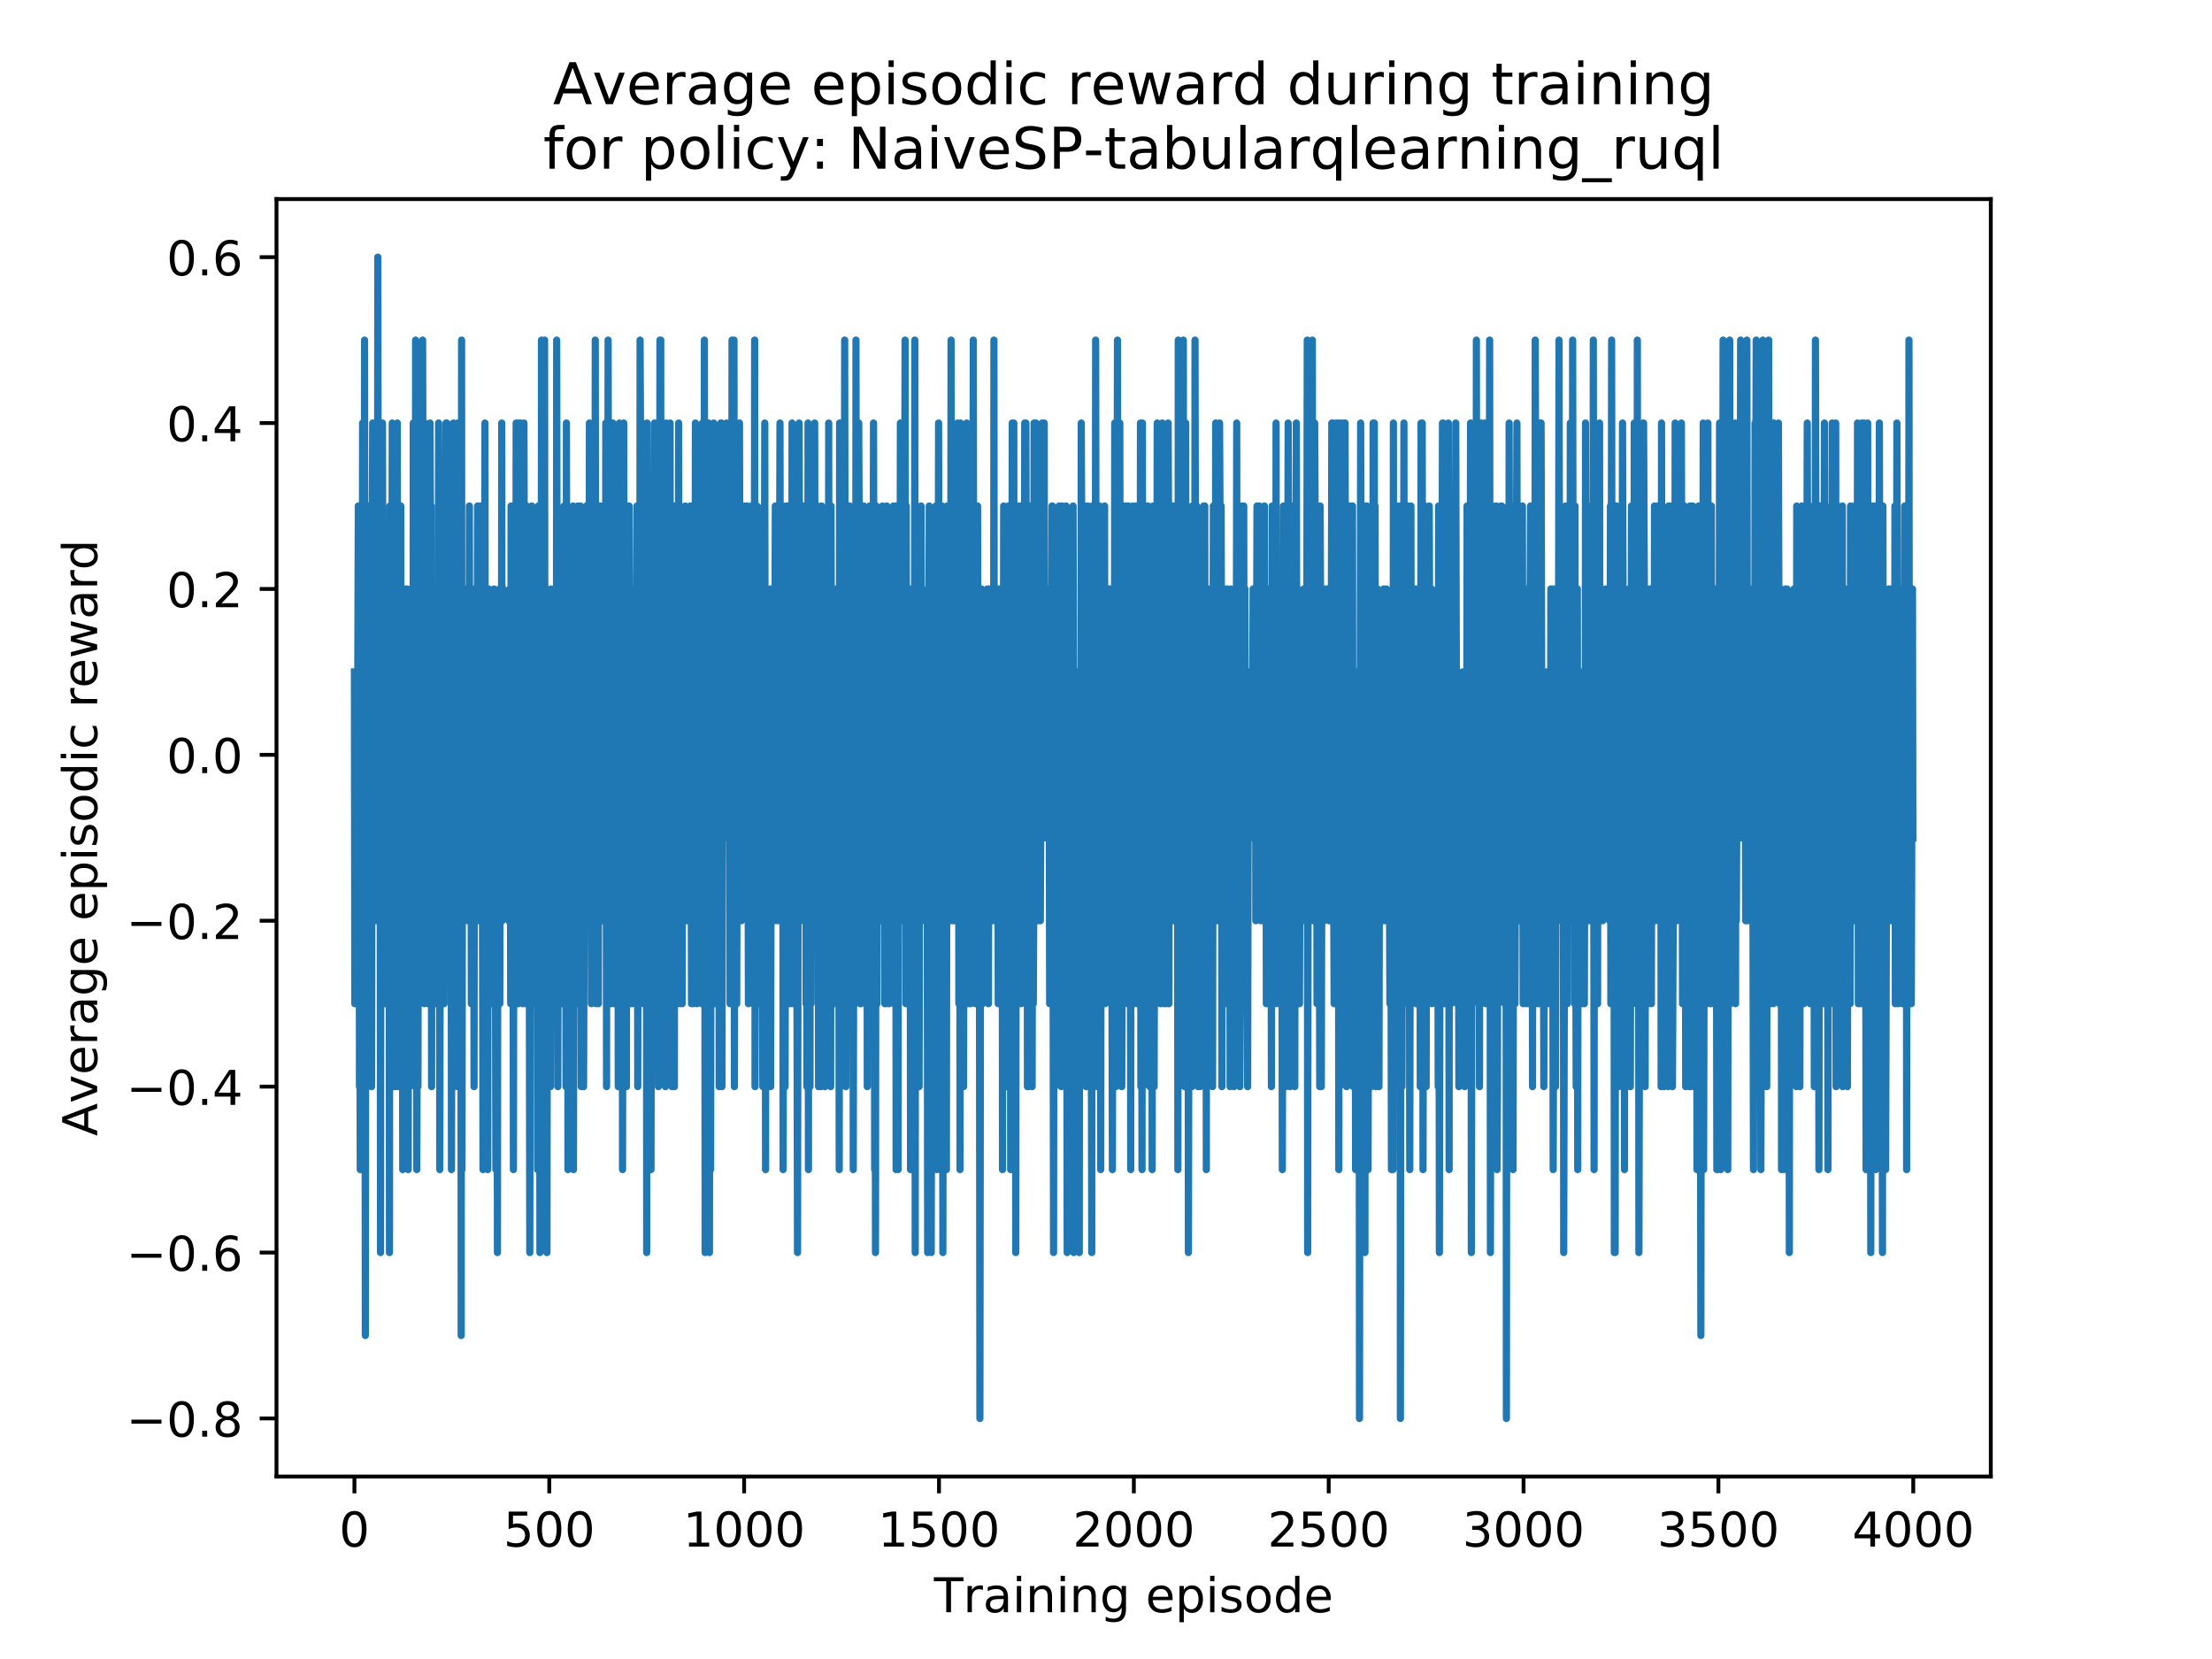 <?xml version="1.0" encoding="utf-8" standalone="no"?>
<!DOCTYPE svg PUBLIC "-//W3C//DTD SVG 1.1//EN"
  "http://www.w3.org/Graphics/SVG/1.1/DTD/svg11.dtd">
<!-- Created with matplotlib (https://matplotlib.org/) -->
<svg height="345.6pt" version="1.1" viewBox="0 0 460.8 345.6" width="460.8pt" xmlns="http://www.w3.org/2000/svg" xmlns:xlink="http://www.w3.org/1999/xlink">
 <defs>
  <style type="text/css">
*{stroke-linecap:butt;stroke-linejoin:round;}
  </style>
 </defs>
 <g id="figure_1">
  <g id="patch_1">
   <path d="M 0 345.6 
L 460.8 345.6 
L 460.8 0 
L 0 0 
z
" style="fill:#ffffff;"/>
  </g>
  <g id="axes_1">
   <g id="patch_2">
    <path d="M 57.6 307.584 
L 414.72 307.584 
L 414.72 41.472 
L 57.6 41.472 
z
" style="fill:#ffffff;"/>
   </g>
   <g id="matplotlib.axis_1">
    <g id="xtick_1">
     <g id="line2d_1">
      <defs>
       <path d="M 0 0 
L 0 3.5 
" id="mec8d2f7bf9" style="stroke:#000000;stroke-width:0.8;"/>
      </defs>
      <g>
       <use style="stroke:#000000;stroke-width:0.8;" x="73.833" xlink:href="#mec8d2f7bf9" y="307.584"/>
      </g>
     </g>
     <g id="text_1">
      <!-- 0 -->
      <defs>
       <path d="M 31.781 66.406 
Q 24.172 66.406 20.328 58.906 
Q 16.5 51.422 16.5 36.375 
Q 16.5 21.391 20.328 13.891 
Q 24.172 6.391 31.781 6.391 
Q 39.453 6.391 43.281 13.891 
Q 47.125 21.391 47.125 36.375 
Q 47.125 51.422 43.281 58.906 
Q 39.453 66.406 31.781 66.406 
z
M 31.781 74.219 
Q 44.047 74.219 50.516 64.516 
Q 56.984 54.828 56.984 36.375 
Q 56.984 17.969 50.516 8.266 
Q 44.047 -1.422 31.781 -1.422 
Q 19.531 -1.422 13.062 8.266 
Q 6.594 17.969 6.594 36.375 
Q 6.594 54.828 13.062 64.516 
Q 19.531 74.219 31.781 74.219 
z
" id="DejaVuSans-48"/>
      </defs>
      <g transform="translate(70.651 322.182)scale(0.1 -0.1)">
       <use xlink:href="#DejaVuSans-48"/>
      </g>
     </g>
    </g>
    <g id="xtick_2">
     <g id="line2d_2">
      <g>
       <use style="stroke:#000000;stroke-width:0.8;" x="114.425" xlink:href="#mec8d2f7bf9" y="307.584"/>
      </g>
     </g>
     <g id="text_2">
      <!-- 500 -->
      <defs>
       <path d="M 10.797 72.906 
L 49.516 72.906 
L 49.516 64.594 
L 19.828 64.594 
L 19.828 46.734 
Q 21.969 47.469 24.109 47.828 
Q 26.266 48.188 28.422 48.188 
Q 40.625 48.188 47.75 41.5 
Q 54.891 34.812 54.891 23.391 
Q 54.891 11.625 47.562 5.094 
Q 40.234 -1.422 26.906 -1.422 
Q 22.312 -1.422 17.547 -0.641 
Q 12.797 0.141 7.719 1.703 
L 7.719 11.625 
Q 12.109 9.234 16.797 8.062 
Q 21.484 6.891 26.703 6.891 
Q 35.156 6.891 40.078 11.328 
Q 45.016 15.766 45.016 23.391 
Q 45.016 31 40.078 35.438 
Q 35.156 39.891 26.703 39.891 
Q 22.75 39.891 18.812 39.016 
Q 14.891 38.141 10.797 36.281 
z
" id="DejaVuSans-53"/>
      </defs>
      <g transform="translate(104.881 322.182)scale(0.1 -0.1)">
       <use xlink:href="#DejaVuSans-53"/>
       <use x="63.623" xlink:href="#DejaVuSans-48"/>
       <use x="127.246" xlink:href="#DejaVuSans-48"/>
      </g>
     </g>
    </g>
    <g id="xtick_3">
     <g id="line2d_3">
      <g>
       <use style="stroke:#000000;stroke-width:0.8;" x="155.017" xlink:href="#mec8d2f7bf9" y="307.584"/>
      </g>
     </g>
     <g id="text_3">
      <!-- 1000 -->
      <defs>
       <path d="M 12.406 8.297 
L 28.516 8.297 
L 28.516 63.922 
L 10.984 60.406 
L 10.984 69.391 
L 28.422 72.906 
L 38.281 72.906 
L 38.281 8.297 
L 54.391 8.297 
L 54.391 0 
L 12.406 0 
z
" id="DejaVuSans-49"/>
      </defs>
      <g transform="translate(142.292 322.182)scale(0.1 -0.1)">
       <use xlink:href="#DejaVuSans-49"/>
       <use x="63.623" xlink:href="#DejaVuSans-48"/>
       <use x="127.246" xlink:href="#DejaVuSans-48"/>
       <use x="190.869" xlink:href="#DejaVuSans-48"/>
      </g>
     </g>
    </g>
    <g id="xtick_4">
     <g id="line2d_4">
      <g>
       <use style="stroke:#000000;stroke-width:0.8;" x="195.609" xlink:href="#mec8d2f7bf9" y="307.584"/>
      </g>
     </g>
     <g id="text_4">
      <!-- 1500 -->
      <g transform="translate(182.884 322.182)scale(0.1 -0.1)">
       <use xlink:href="#DejaVuSans-49"/>
       <use x="63.623" xlink:href="#DejaVuSans-53"/>
       <use x="127.246" xlink:href="#DejaVuSans-48"/>
       <use x="190.869" xlink:href="#DejaVuSans-48"/>
      </g>
     </g>
    </g>
    <g id="xtick_5">
     <g id="line2d_5">
      <g>
       <use style="stroke:#000000;stroke-width:0.8;" x="236.201" xlink:href="#mec8d2f7bf9" y="307.584"/>
      </g>
     </g>
     <g id="text_5">
      <!-- 2000 -->
      <defs>
       <path d="M 19.188 8.297 
L 53.609 8.297 
L 53.609 0 
L 7.328 0 
L 7.328 8.297 
Q 12.938 14.109 22.625 23.891 
Q 32.328 33.688 34.812 36.531 
Q 39.547 41.844 41.422 45.531 
Q 43.312 49.219 43.312 52.781 
Q 43.312 58.594 39.234 62.25 
Q 35.156 65.922 28.609 65.922 
Q 23.969 65.922 18.812 64.312 
Q 13.672 62.703 7.812 59.422 
L 7.812 69.391 
Q 13.766 71.781 18.938 73 
Q 24.125 74.219 28.422 74.219 
Q 39.75 74.219 46.484 68.547 
Q 53.219 62.891 53.219 53.422 
Q 53.219 48.922 51.531 44.891 
Q 49.859 40.875 45.406 35.406 
Q 44.188 33.984 37.641 27.219 
Q 31.109 20.453 19.188 8.297 
z
" id="DejaVuSans-50"/>
      </defs>
      <g transform="translate(223.476 322.182)scale(0.1 -0.1)">
       <use xlink:href="#DejaVuSans-50"/>
       <use x="63.623" xlink:href="#DejaVuSans-48"/>
       <use x="127.246" xlink:href="#DejaVuSans-48"/>
       <use x="190.869" xlink:href="#DejaVuSans-48"/>
      </g>
     </g>
    </g>
    <g id="xtick_6">
     <g id="line2d_6">
      <g>
       <use style="stroke:#000000;stroke-width:0.8;" x="276.793" xlink:href="#mec8d2f7bf9" y="307.584"/>
      </g>
     </g>
     <g id="text_6">
      <!-- 2500 -->
      <g transform="translate(264.068 322.182)scale(0.1 -0.1)">
       <use xlink:href="#DejaVuSans-50"/>
       <use x="63.623" xlink:href="#DejaVuSans-53"/>
       <use x="127.246" xlink:href="#DejaVuSans-48"/>
       <use x="190.869" xlink:href="#DejaVuSans-48"/>
      </g>
     </g>
    </g>
    <g id="xtick_7">
     <g id="line2d_7">
      <g>
       <use style="stroke:#000000;stroke-width:0.8;" x="317.385" xlink:href="#mec8d2f7bf9" y="307.584"/>
      </g>
     </g>
     <g id="text_7">
      <!-- 3000 -->
      <defs>
       <path d="M 40.578 39.312 
Q 47.656 37.797 51.625 33 
Q 55.609 28.219 55.609 21.188 
Q 55.609 10.406 48.188 4.484 
Q 40.766 -1.422 27.094 -1.422 
Q 22.516 -1.422 17.656 -0.516 
Q 12.797 0.391 7.625 2.203 
L 7.625 11.719 
Q 11.719 9.328 16.594 8.109 
Q 21.484 6.891 26.812 6.891 
Q 36.078 6.891 40.938 10.547 
Q 45.797 14.203 45.797 21.188 
Q 45.797 27.641 41.281 31.266 
Q 36.766 34.906 28.719 34.906 
L 20.219 34.906 
L 20.219 43.016 
L 29.109 43.016 
Q 36.375 43.016 40.234 45.922 
Q 44.094 48.828 44.094 54.297 
Q 44.094 59.906 40.109 62.906 
Q 36.141 65.922 28.719 65.922 
Q 24.656 65.922 20.016 65.031 
Q 15.375 64.156 9.812 62.312 
L 9.812 71.094 
Q 15.438 72.656 20.344 73.438 
Q 25.25 74.219 29.594 74.219 
Q 40.828 74.219 47.359 69.109 
Q 53.906 64.016 53.906 55.328 
Q 53.906 49.266 50.438 45.094 
Q 46.969 40.922 40.578 39.312 
z
" id="DejaVuSans-51"/>
      </defs>
      <g transform="translate(304.66 322.182)scale(0.1 -0.1)">
       <use xlink:href="#DejaVuSans-51"/>
       <use x="63.623" xlink:href="#DejaVuSans-48"/>
       <use x="127.246" xlink:href="#DejaVuSans-48"/>
       <use x="190.869" xlink:href="#DejaVuSans-48"/>
      </g>
     </g>
    </g>
    <g id="xtick_8">
     <g id="line2d_8">
      <g>
       <use style="stroke:#000000;stroke-width:0.8;" x="357.976" xlink:href="#mec8d2f7bf9" y="307.584"/>
      </g>
     </g>
     <g id="text_8">
      <!-- 3500 -->
      <g transform="translate(345.251 322.182)scale(0.1 -0.1)">
       <use xlink:href="#DejaVuSans-51"/>
       <use x="63.623" xlink:href="#DejaVuSans-53"/>
       <use x="127.246" xlink:href="#DejaVuSans-48"/>
       <use x="190.869" xlink:href="#DejaVuSans-48"/>
      </g>
     </g>
    </g>
    <g id="xtick_9">
     <g id="line2d_9">
      <g>
       <use style="stroke:#000000;stroke-width:0.8;" x="398.568" xlink:href="#mec8d2f7bf9" y="307.584"/>
      </g>
     </g>
     <g id="text_9">
      <!-- 4000 -->
      <defs>
       <path d="M 37.797 64.312 
L 12.891 25.391 
L 37.797 25.391 
z
M 35.203 72.906 
L 47.609 72.906 
L 47.609 25.391 
L 58.016 25.391 
L 58.016 17.188 
L 47.609 17.188 
L 47.609 0 
L 37.797 0 
L 37.797 17.188 
L 4.891 17.188 
L 4.891 26.703 
z
" id="DejaVuSans-52"/>
      </defs>
      <g transform="translate(385.843 322.182)scale(0.1 -0.1)">
       <use xlink:href="#DejaVuSans-52"/>
       <use x="63.623" xlink:href="#DejaVuSans-48"/>
       <use x="127.246" xlink:href="#DejaVuSans-48"/>
       <use x="190.869" xlink:href="#DejaVuSans-48"/>
      </g>
     </g>
    </g>
    <g id="text_10">
     <!-- Training episode -->
     <defs>
      <path d="M -0.297 72.906 
L 61.375 72.906 
L 61.375 64.594 
L 35.5 64.594 
L 35.5 0 
L 25.594 0 
L 25.594 64.594 
L -0.297 64.594 
z
" id="DejaVuSans-84"/>
      <path d="M 41.109 46.297 
Q 39.594 47.172 37.812 47.578 
Q 36.031 48 33.891 48 
Q 26.266 48 22.188 43.047 
Q 18.109 38.094 18.109 28.812 
L 18.109 0 
L 9.078 0 
L 9.078 54.688 
L 18.109 54.688 
L 18.109 46.188 
Q 20.953 51.172 25.484 53.578 
Q 30.031 56 36.531 56 
Q 37.453 56 38.578 55.875 
Q 39.703 55.766 41.062 55.516 
z
" id="DejaVuSans-114"/>
      <path d="M 34.281 27.484 
Q 23.391 27.484 19.188 25 
Q 14.984 22.516 14.984 16.5 
Q 14.984 11.719 18.141 8.906 
Q 21.297 6.109 26.703 6.109 
Q 34.188 6.109 38.703 11.406 
Q 43.219 16.703 43.219 25.484 
L 43.219 27.484 
z
M 52.203 31.203 
L 52.203 0 
L 43.219 0 
L 43.219 8.297 
Q 40.141 3.328 35.547 0.953 
Q 30.953 -1.422 24.312 -1.422 
Q 15.922 -1.422 10.953 3.297 
Q 6 8.016 6 15.922 
Q 6 25.141 12.172 29.828 
Q 18.359 34.516 30.609 34.516 
L 43.219 34.516 
L 43.219 35.406 
Q 43.219 41.609 39.141 45 
Q 35.062 48.391 27.688 48.391 
Q 23 48.391 18.547 47.266 
Q 14.109 46.141 10.016 43.891 
L 10.016 52.203 
Q 14.938 54.109 19.578 55.047 
Q 24.219 56 28.609 56 
Q 40.484 56 46.344 49.844 
Q 52.203 43.703 52.203 31.203 
z
" id="DejaVuSans-97"/>
      <path d="M 9.422 54.688 
L 18.406 54.688 
L 18.406 0 
L 9.422 0 
z
M 9.422 75.984 
L 18.406 75.984 
L 18.406 64.594 
L 9.422 64.594 
z
" id="DejaVuSans-105"/>
      <path d="M 54.891 33.016 
L 54.891 0 
L 45.906 0 
L 45.906 32.719 
Q 45.906 40.484 42.875 44.328 
Q 39.844 48.188 33.797 48.188 
Q 26.516 48.188 22.312 43.547 
Q 18.109 38.922 18.109 30.906 
L 18.109 0 
L 9.078 0 
L 9.078 54.688 
L 18.109 54.688 
L 18.109 46.188 
Q 21.344 51.125 25.703 53.562 
Q 30.078 56 35.797 56 
Q 45.219 56 50.047 50.172 
Q 54.891 44.344 54.891 33.016 
z
" id="DejaVuSans-110"/>
      <path d="M 45.406 27.984 
Q 45.406 37.75 41.375 43.109 
Q 37.359 48.484 30.078 48.484 
Q 22.859 48.484 18.828 43.109 
Q 14.797 37.75 14.797 27.984 
Q 14.797 18.266 18.828 12.891 
Q 22.859 7.516 30.078 7.516 
Q 37.359 7.516 41.375 12.891 
Q 45.406 18.266 45.406 27.984 
z
M 54.391 6.781 
Q 54.391 -7.172 48.188 -13.984 
Q 42 -20.797 29.203 -20.797 
Q 24.469 -20.797 20.266 -20.094 
Q 16.062 -19.391 12.109 -17.922 
L 12.109 -9.188 
Q 16.062 -11.328 19.922 -12.344 
Q 23.781 -13.375 27.781 -13.375 
Q 36.625 -13.375 41.016 -8.766 
Q 45.406 -4.156 45.406 5.172 
L 45.406 9.625 
Q 42.625 4.781 38.281 2.391 
Q 33.938 0 27.875 0 
Q 17.828 0 11.672 7.656 
Q 5.516 15.328 5.516 27.984 
Q 5.516 40.672 11.672 48.328 
Q 17.828 56 27.875 56 
Q 33.938 56 38.281 53.609 
Q 42.625 51.219 45.406 46.391 
L 45.406 54.688 
L 54.391 54.688 
z
" id="DejaVuSans-103"/>
      <path id="DejaVuSans-32"/>
      <path d="M 56.203 29.594 
L 56.203 25.203 
L 14.891 25.203 
Q 15.484 15.922 20.484 11.062 
Q 25.484 6.203 34.422 6.203 
Q 39.594 6.203 44.453 7.469 
Q 49.312 8.734 54.109 11.281 
L 54.109 2.781 
Q 49.266 0.734 44.188 -0.344 
Q 39.109 -1.422 33.891 -1.422 
Q 20.797 -1.422 13.156 6.188 
Q 5.516 13.812 5.516 26.812 
Q 5.516 40.234 12.766 48.109 
Q 20.016 56 32.328 56 
Q 43.359 56 49.781 48.891 
Q 56.203 41.797 56.203 29.594 
z
M 47.219 32.234 
Q 47.125 39.594 43.094 43.984 
Q 39.062 48.391 32.422 48.391 
Q 24.906 48.391 20.391 44.141 
Q 15.875 39.891 15.188 32.172 
z
" id="DejaVuSans-101"/>
      <path d="M 18.109 8.203 
L 18.109 -20.797 
L 9.078 -20.797 
L 9.078 54.688 
L 18.109 54.688 
L 18.109 46.391 
Q 20.953 51.266 25.266 53.625 
Q 29.594 56 35.594 56 
Q 45.562 56 51.781 48.094 
Q 58.016 40.188 58.016 27.297 
Q 58.016 14.406 51.781 6.484 
Q 45.562 -1.422 35.594 -1.422 
Q 29.594 -1.422 25.266 0.953 
Q 20.953 3.328 18.109 8.203 
z
M 48.688 27.297 
Q 48.688 37.203 44.609 42.844 
Q 40.531 48.484 33.406 48.484 
Q 26.266 48.484 22.188 42.844 
Q 18.109 37.203 18.109 27.297 
Q 18.109 17.391 22.188 11.75 
Q 26.266 6.109 33.406 6.109 
Q 40.531 6.109 44.609 11.75 
Q 48.688 17.391 48.688 27.297 
z
" id="DejaVuSans-112"/>
      <path d="M 44.281 53.078 
L 44.281 44.578 
Q 40.484 46.531 36.375 47.5 
Q 32.281 48.484 27.875 48.484 
Q 21.188 48.484 17.844 46.438 
Q 14.5 44.391 14.5 40.281 
Q 14.5 37.156 16.891 35.375 
Q 19.281 33.594 26.516 31.984 
L 29.594 31.297 
Q 39.156 29.25 43.188 25.516 
Q 47.219 21.781 47.219 15.094 
Q 47.219 7.469 41.188 3.016 
Q 35.156 -1.422 24.609 -1.422 
Q 20.219 -1.422 15.453 -0.562 
Q 10.688 0.297 5.422 2 
L 5.422 11.281 
Q 10.406 8.688 15.234 7.391 
Q 20.062 6.109 24.812 6.109 
Q 31.156 6.109 34.562 8.281 
Q 37.984 10.453 37.984 14.406 
Q 37.984 18.062 35.516 20.016 
Q 33.062 21.969 24.703 23.781 
L 21.578 24.516 
Q 13.234 26.266 9.516 29.906 
Q 5.812 33.547 5.812 39.891 
Q 5.812 47.609 11.281 51.797 
Q 16.75 56 26.812 56 
Q 31.781 56 36.172 55.266 
Q 40.578 54.547 44.281 53.078 
z
" id="DejaVuSans-115"/>
      <path d="M 30.609 48.391 
Q 23.391 48.391 19.188 42.75 
Q 14.984 37.109 14.984 27.297 
Q 14.984 17.484 19.156 11.844 
Q 23.344 6.203 30.609 6.203 
Q 37.797 6.203 41.984 11.859 
Q 46.188 17.531 46.188 27.297 
Q 46.188 37.016 41.984 42.703 
Q 37.797 48.391 30.609 48.391 
z
M 30.609 56 
Q 42.328 56 49.016 48.375 
Q 55.719 40.766 55.719 27.297 
Q 55.719 13.875 49.016 6.219 
Q 42.328 -1.422 30.609 -1.422 
Q 18.844 -1.422 12.172 6.219 
Q 5.516 13.875 5.516 27.297 
Q 5.516 40.766 12.172 48.375 
Q 18.844 56 30.609 56 
z
" id="DejaVuSans-111"/>
      <path d="M 45.406 46.391 
L 45.406 75.984 
L 54.391 75.984 
L 54.391 0 
L 45.406 0 
L 45.406 8.203 
Q 42.578 3.328 38.25 0.953 
Q 33.938 -1.422 27.875 -1.422 
Q 17.969 -1.422 11.734 6.484 
Q 5.516 14.406 5.516 27.297 
Q 5.516 40.188 11.734 48.094 
Q 17.969 56 27.875 56 
Q 33.938 56 38.25 53.625 
Q 42.578 51.266 45.406 46.391 
z
M 14.797 27.297 
Q 14.797 17.391 18.875 11.75 
Q 22.953 6.109 30.078 6.109 
Q 37.203 6.109 41.297 11.75 
Q 45.406 17.391 45.406 27.297 
Q 45.406 37.203 41.297 42.844 
Q 37.203 48.484 30.078 48.484 
Q 22.953 48.484 18.875 42.844 
Q 14.797 37.203 14.797 27.297 
z
" id="DejaVuSans-100"/>
     </defs>
     <g transform="translate(194.564 335.861)scale(0.1 -0.1)">
      <use xlink:href="#DejaVuSans-84"/>
      <use x="60.865" xlink:href="#DejaVuSans-114"/>
      <use x="101.979" xlink:href="#DejaVuSans-97"/>
      <use x="163.258" xlink:href="#DejaVuSans-105"/>
      <use x="191.041" xlink:href="#DejaVuSans-110"/>
      <use x="254.42" xlink:href="#DejaVuSans-105"/>
      <use x="282.203" xlink:href="#DejaVuSans-110"/>
      <use x="345.582" xlink:href="#DejaVuSans-103"/>
      <use x="409.059" xlink:href="#DejaVuSans-32"/>
      <use x="440.846" xlink:href="#DejaVuSans-101"/>
      <use x="502.369" xlink:href="#DejaVuSans-112"/>
      <use x="565.846" xlink:href="#DejaVuSans-105"/>
      <use x="593.629" xlink:href="#DejaVuSans-115"/>
      <use x="645.729" xlink:href="#DejaVuSans-111"/>
      <use x="706.91" xlink:href="#DejaVuSans-100"/>
      <use x="770.387" xlink:href="#DejaVuSans-101"/>
     </g>
    </g>
   </g>
   <g id="matplotlib.axis_2">
    <g id="ytick_1">
     <g id="line2d_10">
      <defs>
       <path d="M 0 0 
L -3.5 0 
" id="m7d8b58e74b" style="stroke:#000000;stroke-width:0.8;"/>
      </defs>
      <g>
       <use style="stroke:#000000;stroke-width:0.8;" x="57.6" xlink:href="#m7d8b58e74b" y="295.488"/>
      </g>
     </g>
     <g id="text_11">
      <!-- −0.8 -->
      <defs>
       <path d="M 10.594 35.5 
L 73.188 35.5 
L 73.188 27.203 
L 10.594 27.203 
z
" id="DejaVuSans-8722"/>
       <path d="M 10.688 12.406 
L 21 12.406 
L 21 0 
L 10.688 0 
z
" id="DejaVuSans-46"/>
       <path d="M 31.781 34.625 
Q 24.75 34.625 20.719 30.859 
Q 16.703 27.094 16.703 20.516 
Q 16.703 13.922 20.719 10.156 
Q 24.75 6.391 31.781 6.391 
Q 38.812 6.391 42.859 10.172 
Q 46.922 13.969 46.922 20.516 
Q 46.922 27.094 42.891 30.859 
Q 38.875 34.625 31.781 34.625 
z
M 21.922 38.812 
Q 15.578 40.375 12.031 44.719 
Q 8.5 49.078 8.5 55.328 
Q 8.5 64.062 14.719 69.141 
Q 20.953 74.219 31.781 74.219 
Q 42.672 74.219 48.875 69.141 
Q 55.078 64.062 55.078 55.328 
Q 55.078 49.078 51.531 44.719 
Q 48 40.375 41.703 38.812 
Q 48.828 37.156 52.797 32.312 
Q 56.781 27.484 56.781 20.516 
Q 56.781 9.906 50.312 4.234 
Q 43.844 -1.422 31.781 -1.422 
Q 19.734 -1.422 13.25 4.234 
Q 6.781 9.906 6.781 20.516 
Q 6.781 27.484 10.781 32.312 
Q 14.797 37.156 21.922 38.812 
z
M 18.312 54.391 
Q 18.312 48.734 21.844 45.562 
Q 25.391 42.391 31.781 42.391 
Q 38.141 42.391 41.719 45.562 
Q 45.312 48.734 45.312 54.391 
Q 45.312 60.062 41.719 63.234 
Q 38.141 66.406 31.781 66.406 
Q 25.391 66.406 21.844 63.234 
Q 18.312 60.062 18.312 54.391 
z
" id="DejaVuSans-56"/>
      </defs>
      <g transform="translate(26.317 299.287)scale(0.1 -0.1)">
       <use xlink:href="#DejaVuSans-8722"/>
       <use x="83.789" xlink:href="#DejaVuSans-48"/>
       <use x="147.412" xlink:href="#DejaVuSans-46"/>
       <use x="179.199" xlink:href="#DejaVuSans-56"/>
      </g>
     </g>
    </g>
    <g id="ytick_2">
     <g id="line2d_11">
      <g>
       <use style="stroke:#000000;stroke-width:0.8;" x="57.6" xlink:href="#m7d8b58e74b" y="260.928"/>
      </g>
     </g>
     <g id="text_12">
      <!-- −0.6 -->
      <defs>
       <path d="M 33.016 40.375 
Q 26.375 40.375 22.484 35.828 
Q 18.609 31.297 18.609 23.391 
Q 18.609 15.531 22.484 10.953 
Q 26.375 6.391 33.016 6.391 
Q 39.656 6.391 43.531 10.953 
Q 47.406 15.531 47.406 23.391 
Q 47.406 31.297 43.531 35.828 
Q 39.656 40.375 33.016 40.375 
z
M 52.594 71.297 
L 52.594 62.312 
Q 48.875 64.062 45.094 64.984 
Q 41.312 65.922 37.594 65.922 
Q 27.828 65.922 22.672 59.328 
Q 17.531 52.734 16.797 39.406 
Q 19.672 43.656 24.016 45.922 
Q 28.375 48.188 33.594 48.188 
Q 44.578 48.188 50.953 41.516 
Q 57.328 34.859 57.328 23.391 
Q 57.328 12.156 50.688 5.359 
Q 44.047 -1.422 33.016 -1.422 
Q 20.359 -1.422 13.672 8.266 
Q 6.984 17.969 6.984 36.375 
Q 6.984 53.656 15.188 63.938 
Q 23.391 74.219 37.203 74.219 
Q 40.922 74.219 44.703 73.484 
Q 48.484 72.75 52.594 71.297 
z
" id="DejaVuSans-54"/>
      </defs>
      <g transform="translate(26.317 264.727)scale(0.1 -0.1)">
       <use xlink:href="#DejaVuSans-8722"/>
       <use x="83.789" xlink:href="#DejaVuSans-48"/>
       <use x="147.412" xlink:href="#DejaVuSans-46"/>
       <use x="179.199" xlink:href="#DejaVuSans-54"/>
      </g>
     </g>
    </g>
    <g id="ytick_3">
     <g id="line2d_12">
      <g>
       <use style="stroke:#000000;stroke-width:0.8;" x="57.6" xlink:href="#m7d8b58e74b" y="226.368"/>
      </g>
     </g>
     <g id="text_13">
      <!-- −0.4 -->
      <g transform="translate(26.317 230.167)scale(0.1 -0.1)">
       <use xlink:href="#DejaVuSans-8722"/>
       <use x="83.789" xlink:href="#DejaVuSans-48"/>
       <use x="147.412" xlink:href="#DejaVuSans-46"/>
       <use x="179.199" xlink:href="#DejaVuSans-52"/>
      </g>
     </g>
    </g>
    <g id="ytick_4">
     <g id="line2d_13">
      <g>
       <use style="stroke:#000000;stroke-width:0.8;" x="57.6" xlink:href="#m7d8b58e74b" y="191.808"/>
      </g>
     </g>
     <g id="text_14">
      <!-- −0.2 -->
      <g transform="translate(26.317 195.607)scale(0.1 -0.1)">
       <use xlink:href="#DejaVuSans-8722"/>
       <use x="83.789" xlink:href="#DejaVuSans-48"/>
       <use x="147.412" xlink:href="#DejaVuSans-46"/>
       <use x="179.199" xlink:href="#DejaVuSans-50"/>
      </g>
     </g>
    </g>
    <g id="ytick_5">
     <g id="line2d_14">
      <g>
       <use style="stroke:#000000;stroke-width:0.8;" x="57.6" xlink:href="#m7d8b58e74b" y="157.248"/>
      </g>
     </g>
     <g id="text_15">
      <!-- 0.0 -->
      <g transform="translate(34.697 161.047)scale(0.1 -0.1)">
       <use xlink:href="#DejaVuSans-48"/>
       <use x="63.623" xlink:href="#DejaVuSans-46"/>
       <use x="95.41" xlink:href="#DejaVuSans-48"/>
      </g>
     </g>
    </g>
    <g id="ytick_6">
     <g id="line2d_15">
      <g>
       <use style="stroke:#000000;stroke-width:0.8;" x="57.6" xlink:href="#m7d8b58e74b" y="122.688"/>
      </g>
     </g>
     <g id="text_16">
      <!-- 0.2 -->
      <g transform="translate(34.697 126.487)scale(0.1 -0.1)">
       <use xlink:href="#DejaVuSans-48"/>
       <use x="63.623" xlink:href="#DejaVuSans-46"/>
       <use x="95.41" xlink:href="#DejaVuSans-50"/>
      </g>
     </g>
    </g>
    <g id="ytick_7">
     <g id="line2d_16">
      <g>
       <use style="stroke:#000000;stroke-width:0.8;" x="57.6" xlink:href="#m7d8b58e74b" y="88.128"/>
      </g>
     </g>
     <g id="text_17">
      <!-- 0.4 -->
      <g transform="translate(34.697 91.927)scale(0.1 -0.1)">
       <use xlink:href="#DejaVuSans-48"/>
       <use x="63.623" xlink:href="#DejaVuSans-46"/>
       <use x="95.41" xlink:href="#DejaVuSans-52"/>
      </g>
     </g>
    </g>
    <g id="ytick_8">
     <g id="line2d_17">
      <g>
       <use style="stroke:#000000;stroke-width:0.8;" x="57.6" xlink:href="#m7d8b58e74b" y="53.568"/>
      </g>
     </g>
     <g id="text_18">
      <!-- 0.6 -->
      <g transform="translate(34.697 57.367)scale(0.1 -0.1)">
       <use xlink:href="#DejaVuSans-48"/>
       <use x="63.623" xlink:href="#DejaVuSans-46"/>
       <use x="95.41" xlink:href="#DejaVuSans-54"/>
      </g>
     </g>
    </g>
    <g id="text_19">
     <!-- Average episodic reward -->
     <defs>
      <path d="M 34.188 63.188 
L 20.797 26.906 
L 47.609 26.906 
z
M 28.609 72.906 
L 39.797 72.906 
L 67.578 0 
L 57.328 0 
L 50.688 18.703 
L 17.828 18.703 
L 11.188 0 
L 0.781 0 
z
" id="DejaVuSans-65"/>
      <path d="M 2.984 54.688 
L 12.5 54.688 
L 29.594 8.797 
L 46.688 54.688 
L 56.203 54.688 
L 35.688 0 
L 23.484 0 
z
" id="DejaVuSans-118"/>
      <path d="M 48.781 52.594 
L 48.781 44.188 
Q 44.969 46.297 41.141 47.344 
Q 37.312 48.391 33.406 48.391 
Q 24.656 48.391 19.812 42.844 
Q 14.984 37.312 14.984 27.297 
Q 14.984 17.281 19.812 11.734 
Q 24.656 6.203 33.406 6.203 
Q 37.312 6.203 41.141 7.25 
Q 44.969 8.297 48.781 10.406 
L 48.781 2.094 
Q 45.016 0.344 40.984 -0.531 
Q 36.969 -1.422 32.422 -1.422 
Q 20.062 -1.422 12.781 6.344 
Q 5.516 14.109 5.516 27.297 
Q 5.516 40.672 12.859 48.328 
Q 20.219 56 33.016 56 
Q 37.156 56 41.109 55.141 
Q 45.062 54.297 48.781 52.594 
z
" id="DejaVuSans-99"/>
      <path d="M 4.203 54.688 
L 13.188 54.688 
L 24.422 12.016 
L 35.594 54.688 
L 46.188 54.688 
L 57.422 12.016 
L 68.609 54.688 
L 77.594 54.688 
L 63.281 0 
L 52.688 0 
L 40.922 44.828 
L 29.109 0 
L 18.5 0 
z
" id="DejaVuSans-119"/>
     </defs>
     <g transform="translate(20.238 236.658)rotate(-90)scale(0.1 -0.1)">
      <use xlink:href="#DejaVuSans-65"/>
      <use x="68.33" xlink:href="#DejaVuSans-118"/>
      <use x="127.51" xlink:href="#DejaVuSans-101"/>
      <use x="189.033" xlink:href="#DejaVuSans-114"/>
      <use x="230.146" xlink:href="#DejaVuSans-97"/>
      <use x="291.426" xlink:href="#DejaVuSans-103"/>
      <use x="354.902" xlink:href="#DejaVuSans-101"/>
      <use x="416.426" xlink:href="#DejaVuSans-32"/>
      <use x="448.213" xlink:href="#DejaVuSans-101"/>
      <use x="509.736" xlink:href="#DejaVuSans-112"/>
      <use x="573.213" xlink:href="#DejaVuSans-105"/>
      <use x="600.996" xlink:href="#DejaVuSans-115"/>
      <use x="653.096" xlink:href="#DejaVuSans-111"/>
      <use x="714.277" xlink:href="#DejaVuSans-100"/>
      <use x="777.754" xlink:href="#DejaVuSans-105"/>
      <use x="805.537" xlink:href="#DejaVuSans-99"/>
      <use x="860.518" xlink:href="#DejaVuSans-32"/>
      <use x="892.305" xlink:href="#DejaVuSans-114"/>
      <use x="933.387" xlink:href="#DejaVuSans-101"/>
      <use x="994.91" xlink:href="#DejaVuSans-119"/>
      <use x="1076.697" xlink:href="#DejaVuSans-97"/>
      <use x="1137.977" xlink:href="#DejaVuSans-114"/>
      <use x="1179.074" xlink:href="#DejaVuSans-100"/>
     </g>
    </g>
   </g>
   <g id="line2d_18">
    <path clip-path="url(#pd1d9b3f682)" d="M 73.833 139.968 
L 73.914 209.088 
L 74.076 139.968 
L 74.157 191.808 
L 74.32 157.248 
L 74.401 139.968 
L 74.482 157.248 
L 74.645 105.408 
L 74.726 174.528 
L 74.807 139.968 
L 74.888 226.368 
L 74.969 209.088 
L 75.05 243.648 
L 75.132 139.968 
L 75.213 191.808 
L 75.375 122.688 
L 75.456 157.248 
L 75.538 88.128 
L 75.619 174.528 
L 75.7 122.688 
L 75.862 243.648 
L 75.944 70.848 
L 76.106 278.208 
L 76.268 105.408 
L 76.512 174.528 
L 76.593 157.248 
L 76.674 105.408 
L 76.755 174.528 
L 76.837 139.968 
L 76.918 191.808 
L 77.08 105.408 
L 77.242 174.528 
L 77.324 157.248 
L 77.405 226.368 
L 77.567 105.408 
L 77.648 88.128 
L 77.73 191.808 
L 77.811 122.688 
L 77.892 174.528 
L 77.973 157.248 
L 78.054 191.808 
L 78.135 88.128 
L 78.217 122.688 
L 78.46 191.808 
L 78.541 191.808 
L 78.623 157.248 
L 78.704 53.568 
L 78.866 157.248 
L 78.947 105.408 
L 79.028 139.968 
L 79.11 122.688 
L 79.191 157.248 
L 79.272 260.928 
L 79.353 157.248 
L 79.434 191.808 
L 79.516 122.688 
L 79.597 174.528 
L 79.678 88.128 
L 79.84 174.528 
L 79.922 122.688 
L 80.084 209.088 
L 80.165 139.968 
L 80.246 191.808 
L 80.327 157.248 
L 80.409 209.088 
L 80.49 139.968 
L 80.571 191.808 
L 80.733 122.688 
L 80.896 174.528 
L 80.977 157.248 
L 81.058 157.248 
L 81.139 260.928 
L 81.22 105.408 
L 81.383 191.808 
L 81.464 139.968 
L 81.545 157.248 
L 81.626 157.248 
L 81.708 88.128 
L 81.87 174.528 
L 81.951 122.688 
L 82.113 226.368 
L 82.195 122.688 
L 82.276 174.528 
L 82.357 105.408 
L 82.519 139.968 
L 82.601 105.408 
L 82.682 226.368 
L 82.763 88.128 
L 82.844 157.248 
L 82.925 139.968 
L 83.25 226.368 
L 83.331 209.088 
L 83.412 209.088 
L 83.494 105.408 
L 83.575 226.368 
L 83.737 122.688 
L 83.9 243.648 
L 84.143 157.248 
L 84.224 226.368 
L 84.387 139.968 
L 84.468 139.968 
L 84.549 122.688 
L 84.711 209.088 
L 84.793 122.688 
L 84.874 139.968 
L 85.036 243.648 
L 85.117 157.248 
L 85.28 226.368 
L 85.442 139.968 
L 85.604 209.088 
L 85.686 122.688 
L 85.767 139.968 
L 85.848 174.528 
L 85.929 122.688 
L 86.01 209.088 
L 86.092 88.128 
L 86.173 174.528 
L 86.254 122.688 
L 86.497 226.368 
L 86.579 70.848 
L 86.822 243.648 
L 86.985 191.808 
L 87.066 226.368 
L 87.228 139.968 
L 87.39 191.808 
L 87.472 105.408 
L 87.553 122.688 
L 87.634 122.688 
L 87.715 191.808 
L 87.796 88.128 
L 87.878 157.248 
L 88.04 70.848 
L 88.365 209.088 
L 88.527 88.128 
L 88.689 157.248 
L 88.771 191.808 
L 88.852 174.528 
L 88.933 105.408 
L 89.014 157.248 
L 89.095 122.688 
L 89.176 209.088 
L 89.258 191.808 
L 89.339 174.528 
L 89.42 191.808 
L 89.501 174.528 
L 89.582 88.128 
L 89.664 105.408 
L 89.745 139.968 
L 89.826 105.408 
L 89.907 226.368 
L 89.988 139.968 
L 90.07 209.088 
L 90.313 139.968 
L 90.394 157.248 
L 90.475 122.688 
L 90.557 174.528 
L 90.638 157.248 
L 90.719 139.968 
L 90.881 209.088 
L 90.963 139.968 
L 91.044 191.808 
L 91.125 157.248 
L 91.206 209.088 
L 91.287 191.808 
L 91.368 88.128 
L 91.45 209.088 
L 91.531 105.408 
L 91.612 243.648 
L 91.774 157.248 
L 91.856 139.968 
L 92.018 191.808 
L 92.099 122.688 
L 92.18 139.968 
L 92.261 157.248 
L 92.424 122.688 
L 92.505 209.088 
L 92.667 105.408 
L 92.749 122.688 
L 92.911 88.128 
L 92.992 157.248 
L 93.073 88.128 
L 93.236 157.248 
L 93.398 122.688 
L 93.479 191.808 
L 93.56 157.248 
L 93.642 191.808 
L 93.723 139.968 
L 93.804 157.248 
L 93.966 139.968 
L 94.048 243.648 
L 94.21 157.248 
L 94.291 157.248 
L 94.372 191.808 
L 94.453 88.128 
L 94.535 209.088 
L 94.616 157.248 
L 94.697 174.528 
L 94.778 157.248 
L 94.859 174.528 
L 95.022 122.688 
L 95.103 139.968 
L 95.265 226.368 
L 95.346 88.128 
L 95.428 226.368 
L 95.509 191.808 
L 95.59 122.688 
L 95.671 209.088 
L 95.834 105.408 
L 95.915 191.808 
L 95.996 139.968 
L 96.077 278.208 
L 96.158 70.848 
L 96.239 243.648 
L 96.402 122.688 
L 96.483 139.968 
L 96.564 122.688 
L 96.727 157.248 
L 96.808 122.688 
L 97.051 157.248 
L 97.295 157.248 
L 97.376 139.968 
L 97.457 191.808 
L 97.62 157.248 
L 97.701 191.808 
L 97.782 105.408 
L 97.863 174.528 
L 97.944 139.968 
L 98.026 157.248 
L 98.107 139.968 
L 98.188 209.088 
L 98.431 122.688 
L 98.675 157.248 
L 98.756 226.368 
L 98.837 139.968 
L 98.919 174.528 
L 99.081 139.968 
L 99.243 174.528 
L 99.324 122.688 
L 99.406 139.968 
L 99.487 105.408 
L 99.568 157.248 
L 99.73 105.408 
L 99.812 191.808 
L 99.974 122.688 
L 100.136 191.808 
L 100.299 105.408 
L 100.38 122.688 
L 100.623 243.648 
L 100.705 157.248 
L 100.786 209.088 
L 101.029 88.128 
L 101.111 191.808 
L 101.273 122.688 
L 101.354 174.528 
L 101.435 157.248 
L 101.516 139.968 
L 101.598 243.648 
L 101.76 122.688 
L 101.841 157.248 
L 101.922 139.968 
L 102.004 174.528 
L 102.247 139.968 
L 102.328 191.808 
L 102.409 157.248 
L 102.491 209.088 
L 102.653 139.968 
L 102.815 209.088 
L 102.897 122.688 
L 102.978 191.808 
L 103.14 157.248 
L 103.302 243.648 
L 103.384 226.368 
L 103.546 174.528 
L 103.627 260.928 
L 103.708 174.528 
L 103.79 191.808 
L 104.033 122.688 
L 104.114 209.088 
L 104.277 139.968 
L 104.358 191.808 
L 104.439 174.528 
L 104.52 88.128 
L 104.601 191.808 
L 104.764 122.688 
L 104.845 122.688 
L 105.007 174.528 
L 105.089 174.528 
L 105.251 139.968 
L 105.332 157.248 
L 105.413 139.968 
L 105.576 174.528 
L 105.738 139.968 
L 105.819 174.528 
L 105.9 157.248 
L 105.982 191.808 
L 106.063 174.528 
L 106.225 122.688 
L 106.387 209.088 
L 106.469 105.408 
L 106.712 191.808 
L 106.793 139.968 
L 106.956 243.648 
L 107.118 122.688 
L 107.199 139.968 
L 107.281 209.088 
L 107.362 105.408 
L 107.443 174.528 
L 107.524 88.128 
L 107.686 191.808 
L 107.768 157.248 
L 107.849 209.088 
L 107.93 88.128 
L 108.011 209.088 
L 108.092 88.128 
L 108.174 122.688 
L 108.336 191.808 
L 108.417 88.128 
L 108.498 157.248 
L 108.661 105.408 
L 108.742 157.248 
L 108.823 105.408 
L 108.904 209.088 
L 109.148 88.128 
L 109.31 157.248 
L 109.391 174.528 
L 109.472 105.408 
L 109.554 209.088 
L 109.635 191.808 
L 109.716 105.408 
L 109.797 157.248 
L 109.878 139.968 
L 109.96 122.688 
L 110.041 174.528 
L 110.122 157.248 
L 110.203 157.248 
L 110.365 260.928 
L 110.528 139.968 
L 110.609 157.248 
L 110.771 105.408 
L 110.853 191.808 
L 110.934 174.528 
L 111.096 139.968 
L 111.34 191.808 
L 111.421 139.968 
L 111.502 191.808 
L 111.583 157.248 
L 111.664 209.088 
L 111.746 157.248 
L 111.827 191.808 
L 111.908 157.248 
L 111.989 243.648 
L 112.152 105.408 
L 112.314 226.368 
L 112.395 157.248 
L 112.476 260.928 
L 112.639 139.968 
L 112.72 226.368 
L 112.801 70.848 
L 112.882 157.248 
L 112.963 139.968 
L 113.045 191.808 
L 113.207 122.688 
L 113.288 191.808 
L 113.369 157.248 
L 113.45 70.848 
L 113.532 191.808 
L 113.613 157.248 
L 113.694 226.368 
L 113.856 122.688 
L 113.938 260.928 
L 114.1 139.968 
L 114.181 139.968 
L 114.344 174.528 
L 114.425 139.968 
L 114.506 174.528 
L 114.587 157.248 
L 114.668 226.368 
L 114.831 122.688 
L 114.912 191.808 
L 115.074 139.968 
L 115.155 191.808 
L 115.237 139.968 
L 115.399 209.088 
L 115.642 157.248 
L 115.724 209.088 
L 115.805 174.528 
L 115.886 191.808 
L 115.967 70.848 
L 116.211 226.368 
L 116.373 122.688 
L 116.535 191.808 
L 116.617 139.968 
L 116.779 174.528 
L 116.86 122.688 
L 116.941 209.088 
L 117.185 139.968 
L 117.347 174.528 
L 117.51 105.408 
L 117.672 174.528 
L 117.753 105.408 
L 117.916 226.368 
L 117.997 88.128 
L 118.078 139.968 
L 118.159 122.688 
L 118.24 157.248 
L 118.322 243.648 
L 118.565 122.688 
L 118.646 191.808 
L 118.727 174.528 
L 118.809 139.968 
L 118.971 191.808 
L 119.133 157.248 
L 119.215 139.968 
L 119.296 174.528 
L 119.377 105.408 
L 119.458 243.648 
L 119.62 139.968 
L 119.702 191.808 
L 119.783 157.248 
L 119.864 209.088 
L 119.945 139.968 
L 120.026 209.088 
L 120.189 122.688 
L 120.27 157.248 
L 120.351 105.408 
L 120.432 174.528 
L 120.513 122.688 
L 120.595 209.088 
L 120.757 139.968 
L 120.838 191.808 
L 120.919 105.408 
L 121.082 226.368 
L 121.163 209.088 
L 121.407 174.528 
L 121.488 174.528 
L 121.569 226.368 
L 121.894 122.688 
L 121.975 157.248 
L 122.137 105.408 
L 122.218 191.808 
L 122.381 105.408 
L 122.543 174.528 
L 122.705 157.248 
L 122.787 88.128 
L 122.868 105.408 
L 123.03 157.248 
L 123.111 139.968 
L 123.193 209.088 
L 123.355 139.968 
L 123.436 174.528 
L 123.68 105.408 
L 123.761 174.528 
L 123.842 157.248 
L 123.923 174.528 
L 124.004 70.848 
L 124.167 209.088 
L 124.248 209.088 
L 124.41 122.688 
L 124.492 209.088 
L 124.573 191.808 
L 124.654 209.088 
L 124.735 122.688 
L 124.816 191.808 
L 124.897 105.408 
L 124.979 174.528 
L 125.06 157.248 
L 125.141 174.528 
L 125.222 105.408 
L 125.385 191.808 
L 125.466 157.248 
L 125.547 191.808 
L 125.79 157.248 
L 125.872 191.808 
L 125.953 139.968 
L 126.115 191.808 
L 126.196 88.128 
L 126.359 226.368 
L 126.44 105.408 
L 126.521 191.808 
L 126.683 70.848 
L 126.846 157.248 
L 126.927 139.968 
L 127.089 209.088 
L 127.171 209.088 
L 127.252 105.408 
L 127.333 209.088 
L 127.414 88.128 
L 127.495 122.688 
L 127.658 88.128 
L 127.739 191.808 
L 127.901 122.688 
L 127.982 209.088 
L 128.064 105.408 
L 128.145 122.688 
L 128.307 157.248 
L 128.388 157.248 
L 128.47 191.808 
L 128.551 122.688 
L 128.632 209.088 
L 128.713 157.248 
L 128.794 226.368 
L 129.038 88.128 
L 129.119 209.088 
L 129.281 122.688 
L 129.444 174.528 
L 129.525 122.688 
L 129.606 157.248 
L 129.687 243.648 
L 129.85 139.968 
L 129.931 88.128 
L 130.093 174.528 
L 130.256 105.408 
L 130.499 226.368 
L 130.58 105.408 
L 130.661 174.528 
L 130.743 105.408 
L 130.905 209.088 
L 130.986 191.808 
L 131.067 105.408 
L 131.149 157.248 
L 131.23 139.968 
L 131.311 122.688 
L 131.392 209.088 
L 131.555 157.248 
L 131.717 209.088 
L 131.798 122.688 
L 131.879 157.248 
L 131.96 139.968 
L 132.123 191.808 
L 132.204 122.688 
L 132.366 174.528 
L 132.691 105.408 
L 132.772 139.968 
L 132.853 226.368 
L 133.016 122.688 
L 133.097 157.248 
L 133.178 122.688 
L 133.259 191.808 
L 133.341 70.848 
L 133.422 88.128 
L 133.503 191.808 
L 133.584 157.248 
L 133.665 105.408 
L 133.746 139.968 
L 133.828 88.128 
L 134.071 209.088 
L 134.234 122.688 
L 134.315 105.408 
L 134.396 174.528 
L 134.477 157.248 
L 134.639 105.408 
L 134.721 260.928 
L 134.802 88.128 
L 134.883 122.688 
L 134.964 105.408 
L 135.127 209.088 
L 135.208 105.408 
L 135.37 157.248 
L 135.451 174.528 
L 135.614 243.648 
L 135.857 105.408 
L 135.938 174.528 
L 136.02 122.688 
L 136.101 139.968 
L 136.263 157.248 
L 136.344 88.128 
L 136.426 209.088 
L 136.507 174.528 
L 136.588 191.808 
L 136.75 157.248 
L 136.831 191.808 
L 136.913 122.688 
L 136.994 191.808 
L 137.075 174.528 
L 137.156 226.368 
L 137.319 157.248 
L 137.4 157.248 
L 137.481 70.848 
L 137.562 122.688 
L 137.643 70.848 
L 137.724 209.088 
L 137.887 157.248 
L 137.968 191.808 
L 138.049 139.968 
L 138.212 209.088 
L 138.374 122.688 
L 138.455 122.688 
L 138.536 105.408 
L 138.618 226.368 
L 138.78 88.128 
L 138.861 209.088 
L 138.942 122.688 
L 139.023 174.528 
L 139.105 157.248 
L 139.186 174.528 
L 139.267 122.688 
L 139.348 139.968 
L 139.511 191.808 
L 139.592 88.128 
L 139.673 191.808 
L 139.835 122.688 
L 139.998 226.368 
L 140.16 122.688 
L 140.241 174.528 
L 140.322 122.688 
L 140.485 226.368 
L 140.566 105.408 
L 140.728 174.528 
L 140.809 157.248 
L 140.891 105.408 
L 140.972 157.248 
L 141.053 105.408 
L 141.215 209.088 
L 141.378 88.128 
L 141.459 157.248 
L 141.621 105.408 
L 141.865 209.088 
L 141.946 139.968 
L 142.108 209.088 
L 142.19 157.248 
L 142.271 191.808 
L 142.433 139.968 
L 142.514 157.248 
L 142.596 122.688 
L 142.677 174.528 
L 142.758 105.408 
L 142.839 191.808 
L 142.92 174.528 
L 143.001 191.808 
L 143.164 139.968 
L 143.245 157.248 
L 143.326 139.968 
L 143.489 174.528 
L 143.651 122.688 
L 143.732 157.248 
L 143.813 105.408 
L 144.057 209.088 
L 144.219 139.968 
L 144.463 209.088 
L 144.544 139.968 
L 144.625 174.528 
L 144.787 139.968 
L 144.869 88.128 
L 144.95 174.528 
L 145.112 105.408 
L 145.193 209.088 
L 145.356 139.968 
L 145.518 191.808 
L 145.762 105.408 
L 145.843 139.968 
L 145.924 105.408 
L 146.005 191.808 
L 146.086 122.688 
L 146.168 209.088 
L 146.33 88.128 
L 146.492 139.968 
L 146.574 88.128 
L 146.655 209.088 
L 146.736 70.848 
L 146.898 260.928 
L 147.061 139.968 
L 147.142 209.088 
L 147.223 157.248 
L 147.304 191.808 
L 147.385 122.688 
L 147.548 174.528 
L 147.629 88.128 
L 147.791 260.928 
L 147.872 157.248 
L 147.954 174.528 
L 148.035 243.648 
L 148.197 105.408 
L 148.278 139.968 
L 148.36 191.808 
L 148.441 139.968 
L 148.603 209.088 
L 148.684 88.128 
L 148.765 174.528 
L 148.847 105.408 
L 149.009 209.088 
L 149.171 105.408 
L 149.415 191.808 
L 149.496 139.968 
L 149.577 174.528 
L 149.74 139.968 
L 149.821 226.368 
L 149.983 122.688 
L 150.064 139.968 
L 150.146 88.128 
L 150.227 191.808 
L 150.308 88.128 
L 150.389 226.368 
L 150.47 191.808 
L 150.633 139.968 
L 150.714 157.248 
L 150.957 105.408 
L 151.039 122.688 
L 151.12 174.528 
L 151.201 122.688 
L 151.282 157.248 
L 151.363 88.128 
L 151.445 174.528 
L 151.526 157.248 
L 151.607 174.528 
L 151.769 139.968 
L 151.85 157.248 
L 152.013 122.688 
L 152.094 209.088 
L 152.338 105.408 
L 152.419 139.968 
L 152.5 70.848 
L 152.581 157.248 
L 152.662 105.408 
L 152.825 191.808 
L 152.906 70.848 
L 152.987 226.368 
L 153.068 174.528 
L 153.149 174.528 
L 153.312 139.968 
L 153.393 122.688 
L 153.474 209.088 
L 153.718 105.408 
L 153.88 139.968 
L 154.042 88.128 
L 154.286 174.528 
L 154.367 122.688 
L 154.448 191.808 
L 154.53 105.408 
L 154.611 157.248 
L 154.692 139.968 
L 154.773 174.528 
L 155.179 105.408 
L 155.341 157.248 
L 155.504 122.688 
L 155.585 174.528 
L 155.666 105.408 
L 155.91 209.088 
L 155.991 209.088 
L 156.072 122.688 
L 156.153 139.968 
L 156.234 139.968 
L 156.478 105.408 
L 156.64 174.528 
L 156.884 105.408 
L 157.046 157.248 
L 157.127 157.248 
L 157.209 70.848 
L 157.29 226.368 
L 157.371 174.528 
L 157.452 209.088 
L 157.533 105.408 
L 157.615 122.688 
L 157.696 105.408 
L 157.777 191.808 
L 157.858 174.528 
L 158.02 157.248 
L 158.102 209.088 
L 158.183 157.248 
L 158.264 209.088 
L 158.426 139.968 
L 158.508 157.248 
L 158.589 122.688 
L 158.67 139.968 
L 158.913 226.368 
L 159.157 105.408 
L 159.238 122.688 
L 159.319 88.128 
L 159.482 243.648 
L 159.563 122.688 
L 159.644 139.968 
L 159.725 139.968 
L 159.888 209.088 
L 160.05 157.248 
L 160.212 209.088 
L 160.294 157.248 
L 160.375 226.368 
L 160.456 122.688 
L 160.537 226.368 
L 160.7 139.968 
L 160.862 157.248 
L 160.943 139.968 
L 161.024 174.528 
L 161.105 157.248 
L 161.268 191.808 
L 161.511 105.408 
L 161.593 157.248 
L 161.674 122.688 
L 161.755 139.968 
L 161.836 122.688 
L 161.917 139.968 
L 161.998 191.808 
L 162.161 105.408 
L 162.242 174.528 
L 162.486 88.128 
L 162.648 191.808 
L 162.729 122.688 
L 162.81 191.808 
L 162.892 157.248 
L 162.973 174.528 
L 163.054 105.408 
L 163.135 243.648 
L 163.379 122.688 
L 163.46 139.968 
L 163.541 226.368 
L 163.785 105.408 
L 163.866 174.528 
L 163.947 105.408 
L 164.028 191.808 
L 164.109 105.408 
L 164.272 174.528 
L 164.353 157.248 
L 164.515 209.088 
L 164.596 139.968 
L 164.678 174.528 
L 164.84 157.248 
L 164.921 174.528 
L 165.002 88.128 
L 165.083 122.688 
L 165.165 209.088 
L 165.327 105.408 
L 165.408 174.528 
L 165.571 105.408 
L 165.652 122.688 
L 165.733 191.808 
L 165.814 105.408 
L 166.139 260.928 
L 166.301 157.248 
L 166.382 157.248 
L 166.464 88.128 
L 166.626 139.968 
L 166.707 122.688 
L 166.951 157.248 
L 167.032 139.968 
L 167.113 157.248 
L 167.194 139.968 
L 167.275 174.528 
L 167.357 105.408 
L 167.438 191.808 
L 167.519 122.688 
L 167.681 191.808 
L 167.763 174.528 
L 167.844 105.408 
L 167.925 209.088 
L 168.006 139.968 
L 168.087 226.368 
L 168.168 209.088 
L 168.25 191.808 
L 168.331 88.128 
L 168.412 243.648 
L 168.493 122.688 
L 168.574 157.248 
L 168.656 139.968 
L 168.737 226.368 
L 168.818 122.688 
L 168.98 209.088 
L 169.143 105.408 
L 169.305 157.248 
L 169.386 122.688 
L 169.467 157.248 
L 169.711 88.128 
L 169.873 191.808 
L 169.955 174.528 
L 170.117 105.408 
L 170.198 191.808 
L 170.279 105.408 
L 170.36 139.968 
L 170.442 122.688 
L 170.523 226.368 
L 170.766 122.688 
L 170.848 209.088 
L 170.929 174.528 
L 171.01 226.368 
L 171.172 105.408 
L 171.335 209.088 
L 171.497 139.968 
L 171.578 122.688 
L 171.659 139.968 
L 171.822 226.368 
L 171.903 122.688 
L 171.984 209.088 
L 172.065 174.528 
L 172.146 191.808 
L 172.309 139.968 
L 172.39 122.688 
L 172.552 209.088 
L 172.634 88.128 
L 172.715 157.248 
L 172.796 139.968 
L 173.039 226.368 
L 173.121 105.408 
L 173.283 191.808 
L 173.527 122.688 
L 173.851 209.088 
L 173.933 157.248 
L 174.014 209.088 
L 174.095 122.688 
L 174.176 191.808 
L 174.338 139.968 
L 174.42 157.248 
L 174.501 209.088 
L 174.663 122.688 
L 174.826 243.648 
L 174.907 88.128 
L 175.069 226.368 
L 175.15 139.968 
L 175.231 174.528 
L 175.313 139.968 
L 175.394 157.248 
L 175.637 105.408 
L 175.719 174.528 
L 175.8 122.688 
L 175.881 174.528 
L 175.962 70.848 
L 176.206 226.368 
L 176.368 122.688 
L 176.53 209.088 
L 176.612 174.528 
L 176.693 191.808 
L 177.018 105.408 
L 177.099 122.688 
L 177.18 139.968 
L 177.261 191.808 
L 177.423 157.248 
L 177.505 209.088 
L 177.667 139.968 
L 177.748 243.648 
L 177.992 105.408 
L 178.073 209.088 
L 178.154 139.968 
L 178.235 191.808 
L 178.316 70.848 
L 178.398 174.528 
L 178.479 105.408 
L 178.56 191.808 
L 178.641 174.528 
L 178.804 122.688 
L 178.885 88.128 
L 178.966 105.408 
L 179.209 209.088 
L 179.372 209.088 
L 179.453 191.808 
L 179.534 122.688 
L 179.615 139.968 
L 179.697 157.248 
L 179.778 122.688 
L 179.859 191.808 
L 179.94 105.408 
L 180.021 191.808 
L 180.184 139.968 
L 180.265 157.248 
L 180.346 139.968 
L 180.508 191.808 
L 180.59 122.688 
L 180.671 226.368 
L 180.752 139.968 
L 180.833 191.808 
L 180.996 139.968 
L 181.077 191.808 
L 181.158 105.408 
L 181.32 157.248 
L 181.401 139.968 
L 181.564 174.528 
L 181.645 157.248 
L 181.807 191.808 
L 181.97 88.128 
L 182.051 122.688 
L 182.213 243.648 
L 182.294 122.688 
L 182.376 260.928 
L 182.538 105.408 
L 182.619 157.248 
L 182.7 209.088 
L 182.863 122.688 
L 183.025 191.808 
L 183.187 122.688 
L 183.269 139.968 
L 183.35 191.808 
L 183.431 139.968 
L 183.512 157.248 
L 183.675 191.808 
L 183.837 105.408 
L 183.918 191.808 
L 183.999 174.528 
L 184.081 122.688 
L 184.162 157.248 
L 184.243 122.688 
L 184.324 209.088 
L 184.405 174.528 
L 184.486 209.088 
L 184.649 139.968 
L 184.73 105.408 
L 184.974 209.088 
L 185.136 157.248 
L 185.217 209.088 
L 185.298 157.248 
L 185.379 191.808 
L 185.461 139.968 
L 185.623 174.528 
L 185.704 157.248 
L 185.785 191.808 
L 185.948 139.968 
L 186.029 157.248 
L 186.11 105.408 
L 186.272 209.088 
L 186.354 191.808 
L 186.516 191.808 
L 186.597 105.408 
L 186.678 243.648 
L 186.841 122.688 
L 186.922 191.808 
L 187.003 105.408 
L 187.084 243.648 
L 187.165 139.968 
L 187.247 191.808 
L 187.409 122.688 
L 187.49 139.968 
L 187.571 88.128 
L 187.653 105.408 
L 187.734 191.808 
L 187.896 122.688 
L 187.977 191.808 
L 188.059 122.688 
L 188.14 191.808 
L 188.221 174.528 
L 188.302 191.808 
L 188.546 70.848 
L 188.708 209.088 
L 188.789 105.408 
L 188.87 174.528 
L 188.952 157.248 
L 189.033 191.808 
L 189.195 122.688 
L 189.52 191.808 
L 189.601 157.248 
L 189.682 243.648 
L 189.763 122.688 
L 189.845 191.808 
L 190.007 139.968 
L 190.088 139.968 
L 190.169 174.528 
L 190.332 122.688 
L 190.413 174.528 
L 190.494 157.248 
L 190.575 70.848 
L 190.656 260.928 
L 190.738 139.968 
L 190.819 157.248 
L 190.9 174.528 
L 190.981 105.408 
L 191.062 139.968 
L 191.144 122.688 
L 191.306 174.528 
L 191.468 226.368 
L 191.631 122.688 
L 191.793 174.528 
L 191.874 105.408 
L 192.037 157.248 
L 192.199 122.688 
L 192.361 174.528 
L 192.442 174.528 
L 192.524 139.968 
L 192.605 191.808 
L 192.686 139.968 
L 192.848 174.528 
L 193.011 139.968 
L 193.173 191.808 
L 193.254 260.928 
L 193.498 139.968 
L 193.579 105.408 
L 193.66 174.528 
L 193.741 157.248 
L 193.823 157.248 
L 193.904 139.968 
L 193.985 260.928 
L 194.228 139.968 
L 194.31 139.968 
L 194.472 191.808 
L 194.553 122.688 
L 194.634 174.528 
L 194.716 122.688 
L 194.797 191.808 
L 194.959 105.408 
L 195.122 243.648 
L 195.203 122.688 
L 195.284 226.368 
L 195.527 88.128 
L 195.69 157.248 
L 195.771 243.648 
L 196.015 122.688 
L 196.096 139.968 
L 196.258 105.408 
L 196.42 260.928 
L 196.583 139.968 
L 196.664 139.968 
L 196.745 157.248 
L 196.826 122.688 
L 197.07 191.808 
L 197.151 243.648 
L 197.313 105.408 
L 197.395 191.808 
L 197.557 105.408 
L 197.638 191.808 
L 197.719 139.968 
L 197.801 157.248 
L 197.882 191.808 
L 198.044 157.248 
L 198.125 70.848 
L 198.288 174.528 
L 198.369 105.408 
L 198.531 191.808 
L 198.612 139.968 
L 198.694 191.808 
L 198.775 122.688 
L 198.856 174.528 
L 198.937 122.688 
L 199.018 157.248 
L 199.1 139.968 
L 199.181 157.248 
L 199.262 122.688 
L 199.424 174.528 
L 199.505 88.128 
L 199.587 174.528 
L 199.668 122.688 
L 199.749 209.088 
L 199.911 105.408 
L 199.993 243.648 
L 200.074 88.128 
L 200.155 209.088 
L 200.317 139.968 
L 200.398 122.688 
L 200.561 226.368 
L 200.642 157.248 
L 200.723 226.368 
L 200.886 139.968 
L 200.967 105.408 
L 201.21 157.248 
L 201.292 139.968 
L 201.373 88.128 
L 201.616 209.088 
L 201.86 122.688 
L 202.185 209.088 
L 202.266 105.408 
L 202.347 139.968 
L 202.428 122.688 
L 202.59 191.808 
L 202.753 70.848 
L 202.915 191.808 
L 202.996 157.248 
L 203.078 157.248 
L 203.24 209.088 
L 203.321 122.688 
L 203.483 174.528 
L 203.646 105.408 
L 203.808 174.528 
L 203.971 122.688 
L 204.133 295.488 
L 204.295 157.248 
L 204.376 174.528 
L 204.458 122.688 
L 204.539 157.248 
L 204.62 139.968 
L 204.701 209.088 
L 204.782 139.968 
L 204.864 157.248 
L 204.945 157.248 
L 205.026 191.808 
L 205.107 157.248 
L 205.188 174.528 
L 205.351 157.248 
L 205.432 157.248 
L 205.513 139.968 
L 205.594 191.808 
L 205.675 122.688 
L 205.919 209.088 
L 206 122.688 
L 206.081 191.808 
L 206.163 139.968 
L 206.244 191.808 
L 206.406 157.248 
L 206.487 157.248 
L 206.65 174.528 
L 206.812 157.248 
L 206.893 191.808 
L 206.974 174.528 
L 207.056 70.848 
L 207.137 174.528 
L 207.218 122.688 
L 207.299 157.248 
L 207.543 122.688 
L 207.705 157.248 
L 207.786 122.688 
L 207.949 209.088 
L 208.03 122.688 
L 208.111 209.088 
L 208.192 157.248 
L 208.273 191.808 
L 208.436 122.688 
L 208.679 191.808 
L 208.76 139.968 
L 208.842 243.648 
L 208.923 157.248 
L 209.004 174.528 
L 209.085 105.408 
L 209.329 174.528 
L 209.491 157.248 
L 209.572 191.808 
L 209.653 174.528 
L 209.735 226.368 
L 209.816 139.968 
L 209.897 174.528 
L 210.059 105.408 
L 210.141 191.808 
L 210.222 157.248 
L 210.303 226.368 
L 210.465 157.248 
L 210.546 243.648 
L 210.628 105.408 
L 210.709 209.088 
L 210.871 88.128 
L 210.952 122.688 
L 211.034 209.088 
L 211.196 88.128 
L 211.277 243.648 
L 211.439 157.248 
L 211.521 157.248 
L 211.602 260.928 
L 211.764 105.408 
L 211.845 157.248 
L 211.927 139.968 
L 212.008 105.408 
L 212.089 174.528 
L 212.17 139.968 
L 212.251 209.088 
L 212.414 157.248 
L 212.495 157.248 
L 212.576 174.528 
L 212.657 105.408 
L 212.738 209.088 
L 212.82 157.248 
L 212.901 191.808 
L 212.982 139.968 
L 213.063 157.248 
L 213.144 157.248 
L 213.226 139.968 
L 213.307 157.248 
L 213.388 139.968 
L 213.469 88.128 
L 213.631 191.808 
L 213.713 88.128 
L 213.794 122.688 
L 213.875 209.088 
L 213.956 105.408 
L 214.037 226.368 
L 214.119 174.528 
L 214.2 191.808 
L 214.281 226.368 
L 214.362 157.248 
L 214.443 191.808 
L 214.687 105.408 
L 214.768 174.528 
L 214.849 157.248 
L 214.93 139.968 
L 215.012 226.368 
L 215.174 139.968 
L 215.255 209.088 
L 215.336 191.808 
L 215.418 88.128 
L 215.499 191.808 
L 215.58 157.248 
L 215.661 139.968 
L 215.742 174.528 
L 215.823 88.128 
L 215.986 191.808 
L 216.067 157.248 
L 216.148 191.808 
L 216.311 122.688 
L 216.392 174.528 
L 216.473 157.248 
L 216.635 139.968 
L 216.716 191.808 
L 216.798 174.528 
L 216.879 139.968 
L 216.96 174.528 
L 217.041 157.248 
L 217.122 88.128 
L 217.204 122.688 
L 217.285 105.408 
L 217.366 174.528 
L 217.528 88.128 
L 217.609 174.528 
L 217.691 157.248 
L 217.772 174.528 
L 218.097 122.688 
L 218.178 174.528 
L 218.259 157.248 
L 218.34 139.968 
L 218.421 174.528 
L 218.502 122.688 
L 218.665 209.088 
L 218.746 139.968 
L 218.827 209.088 
L 219.152 105.408 
L 219.233 105.408 
L 219.477 260.928 
L 219.558 174.528 
L 219.72 226.368 
L 219.883 157.248 
L 219.964 122.688 
L 220.045 209.088 
L 220.126 191.808 
L 220.289 139.968 
L 220.37 139.968 
L 220.451 122.688 
L 220.532 174.528 
L 220.613 105.408 
L 220.857 209.088 
L 221.019 105.408 
L 221.1 226.368 
L 221.263 105.408 
L 221.344 174.528 
L 221.425 157.248 
L 221.506 191.808 
L 221.587 122.688 
L 221.75 209.088 
L 221.831 174.528 
L 221.912 209.088 
L 222.075 105.408 
L 222.318 260.928 
L 222.481 139.968 
L 222.562 209.088 
L 222.643 191.808 
L 222.805 122.688 
L 222.886 174.528 
L 222.968 157.248 
L 223.049 157.248 
L 223.13 174.528 
L 223.374 139.968 
L 223.455 191.808 
L 223.536 105.408 
L 223.617 139.968 
L 223.698 260.928 
L 223.779 243.648 
L 223.942 174.528 
L 224.023 209.088 
L 224.104 191.808 
L 224.185 209.088 
L 224.429 139.968 
L 224.51 209.088 
L 224.591 191.808 
L 224.672 157.248 
L 224.835 260.928 
L 224.916 139.968 
L 224.997 174.528 
L 225.078 226.368 
L 225.16 191.808 
L 225.241 88.128 
L 225.322 105.408 
L 225.484 209.088 
L 225.647 105.408 
L 225.809 139.968 
L 225.89 122.688 
L 225.971 174.528 
L 226.053 105.408 
L 226.134 122.688 
L 226.215 139.968 
L 226.296 226.368 
L 226.377 157.248 
L 226.459 174.528 
L 226.621 105.408 
L 226.702 122.688 
L 226.783 209.088 
L 226.864 191.808 
L 226.946 139.968 
L 227.027 209.088 
L 227.108 191.808 
L 227.189 122.688 
L 227.433 260.928 
L 227.514 105.408 
L 227.595 122.688 
L 227.676 122.688 
L 227.839 105.408 
L 227.92 157.248 
L 228.001 122.688 
L 228.082 226.368 
L 228.245 70.848 
L 228.407 191.808 
L 228.569 122.688 
L 228.65 226.368 
L 228.732 139.968 
L 228.813 209.088 
L 228.894 122.688 
L 228.975 174.528 
L 229.056 105.408 
L 229.138 191.808 
L 229.219 157.248 
L 229.3 243.648 
L 229.381 174.528 
L 229.462 191.808 
L 229.868 122.688 
L 229.949 209.088 
L 230.112 105.408 
L 230.193 209.088 
L 230.274 122.688 
L 230.355 191.808 
L 230.518 139.968 
L 230.68 174.528 
L 230.842 122.688 
L 230.924 174.528 
L 231.005 122.688 
L 231.167 174.528 
L 231.248 122.688 
L 231.33 139.968 
L 231.411 209.088 
L 231.492 139.968 
L 231.735 243.648 
L 231.898 139.968 
L 232.06 226.368 
L 232.223 88.128 
L 232.304 191.808 
L 232.385 122.688 
L 232.466 226.368 
L 232.547 209.088 
L 232.791 70.848 
L 232.872 191.808 
L 232.953 139.968 
L 233.116 174.528 
L 233.197 174.528 
L 233.278 88.128 
L 233.44 209.088 
L 233.603 174.528 
L 233.684 226.368 
L 233.927 157.248 
L 234.009 157.248 
L 234.252 105.408 
L 234.415 191.808 
L 234.577 105.408 
L 234.658 157.248 
L 234.739 105.408 
L 234.902 209.088 
L 235.064 105.408 
L 235.226 157.248 
L 235.308 139.968 
L 235.47 174.528 
L 235.551 243.648 
L 235.632 122.688 
L 235.713 139.968 
L 235.795 139.968 
L 235.876 157.248 
L 235.957 105.408 
L 236.038 174.528 
L 236.119 157.248 
L 236.201 209.088 
L 236.282 122.688 
L 236.444 174.528 
L 236.525 174.528 
L 236.607 105.408 
L 236.931 209.088 
L 237.012 157.248 
L 237.094 209.088 
L 237.175 139.968 
L 237.256 157.248 
L 237.337 174.528 
L 237.418 139.968 
L 237.5 174.528 
L 237.581 88.128 
L 237.662 226.368 
L 237.743 139.968 
L 237.905 243.648 
L 237.987 88.128 
L 238.068 226.368 
L 238.149 122.688 
L 238.23 139.968 
L 238.311 122.688 
L 238.474 209.088 
L 238.798 105.408 
L 238.88 105.408 
L 238.961 191.808 
L 239.123 105.408 
L 239.204 157.248 
L 239.286 122.688 
L 239.448 139.968 
L 239.529 226.368 
L 239.692 157.248 
L 239.773 157.248 
L 239.854 209.088 
L 239.935 157.248 
L 240.016 243.648 
L 240.179 105.408 
L 240.26 191.808 
L 240.341 139.968 
L 240.422 226.368 
L 240.585 157.248 
L 240.666 157.248 
L 240.747 174.528 
L 240.828 105.408 
L 240.99 139.968 
L 241.072 88.128 
L 241.234 139.968 
L 241.396 139.968 
L 241.478 174.528 
L 241.559 105.408 
L 241.721 209.088 
L 241.965 122.688 
L 242.046 139.968 
L 242.127 88.128 
L 242.289 174.528 
L 242.371 122.688 
L 242.452 209.088 
L 242.695 139.968 
L 242.776 122.688 
L 242.858 209.088 
L 242.939 157.248 
L 243.02 174.528 
L 243.101 139.968 
L 243.264 174.528 
L 243.345 88.128 
L 243.426 105.408 
L 243.507 209.088 
L 243.588 139.968 
L 243.67 174.528 
L 243.751 157.248 
L 243.832 174.528 
L 243.994 139.968 
L 244.157 191.808 
L 244.238 105.408 
L 244.319 157.248 
L 244.4 105.408 
L 244.563 191.808 
L 244.725 105.408 
L 244.887 191.808 
L 244.968 122.688 
L 245.131 157.248 
L 245.212 122.688 
L 245.293 139.968 
L 245.374 243.648 
L 245.456 70.848 
L 245.618 174.528 
L 245.699 174.528 
L 245.78 122.688 
L 245.861 191.808 
L 245.943 122.688 
L 246.024 174.528 
L 246.105 157.248 
L 246.349 105.408 
L 246.43 174.528 
L 246.511 70.848 
L 246.592 191.808 
L 246.673 122.688 
L 246.755 226.368 
L 246.998 88.128 
L 247.079 191.808 
L 247.16 157.248 
L 247.242 105.408 
L 247.323 139.968 
L 247.404 122.688 
L 247.485 139.968 
L 247.566 260.928 
L 247.729 174.528 
L 247.81 191.808 
L 247.891 174.528 
L 247.972 191.808 
L 248.053 174.528 
L 248.135 122.688 
L 248.216 139.968 
L 248.297 226.368 
L 248.378 105.408 
L 248.541 174.528 
L 248.622 139.968 
L 248.703 209.088 
L 248.784 157.248 
L 248.865 191.808 
L 248.946 70.848 
L 249.109 157.248 
L 249.19 157.248 
L 249.271 105.408 
L 249.434 157.248 
L 249.515 157.248 
L 249.596 226.368 
L 249.677 157.248 
L 249.758 191.808 
L 249.839 157.248 
L 250.002 226.368 
L 250.164 122.688 
L 250.245 139.968 
L 250.408 157.248 
L 250.489 157.248 
L 250.57 174.528 
L 250.733 105.408 
L 250.814 191.808 
L 250.976 105.408 
L 251.057 174.528 
L 251.138 157.248 
L 251.22 139.968 
L 251.301 243.648 
L 251.382 122.688 
L 251.463 139.968 
L 251.544 139.968 
L 251.626 191.808 
L 251.707 174.528 
L 251.788 191.808 
L 251.95 122.688 
L 252.031 139.968 
L 252.113 122.688 
L 252.275 139.968 
L 252.356 122.688 
L 252.6 226.368 
L 252.762 105.408 
L 252.924 191.808 
L 253.087 122.688 
L 253.168 174.528 
L 253.249 88.128 
L 253.33 139.968 
L 253.412 105.408 
L 253.574 191.808 
L 253.655 122.688 
L 253.818 191.808 
L 254.061 88.128 
L 254.305 139.968 
L 254.386 105.408 
L 254.467 139.968 
L 254.548 226.368 
L 254.629 122.688 
L 254.711 139.968 
L 254.873 191.808 
L 255.035 139.968 
L 255.116 157.248 
L 255.198 209.088 
L 255.279 122.688 
L 255.36 157.248 
L 255.522 122.688 
L 255.604 139.968 
L 255.685 122.688 
L 255.847 191.808 
L 256.009 191.808 
L 256.091 139.968 
L 256.172 157.248 
L 256.253 226.368 
L 256.415 122.688 
L 256.578 174.528 
L 256.659 174.528 
L 256.74 139.968 
L 256.902 174.528 
L 256.984 157.248 
L 257.065 226.368 
L 257.146 209.088 
L 257.227 122.688 
L 257.308 139.968 
L 257.39 122.688 
L 257.471 191.808 
L 257.633 88.128 
L 257.714 209.088 
L 257.796 105.408 
L 257.877 139.968 
L 257.958 139.968 
L 258.12 191.808 
L 258.201 157.248 
L 258.283 226.368 
L 258.364 209.088 
L 258.445 157.248 
L 258.526 174.528 
L 258.607 157.248 
L 258.689 105.408 
L 258.77 209.088 
L 258.932 157.248 
L 259.013 174.528 
L 259.094 105.408 
L 259.176 174.528 
L 259.338 122.688 
L 259.5 174.528 
L 259.663 139.968 
L 259.906 226.368 
L 260.069 139.968 
L 260.312 174.528 
L 260.393 139.968 
L 260.475 174.528 
L 260.718 139.968 
L 260.881 174.528 
L 261.043 122.688 
L 261.205 174.528 
L 261.286 174.528 
L 261.368 122.688 
L 261.449 139.968 
L 261.53 122.688 
L 261.611 191.808 
L 261.855 105.408 
L 261.936 105.408 
L 262.017 139.968 
L 262.098 122.688 
L 262.179 174.528 
L 262.342 105.408 
L 262.504 157.248 
L 262.585 157.248 
L 262.667 191.808 
L 262.829 139.968 
L 262.991 191.808 
L 263.235 139.968 
L 263.316 157.248 
L 263.397 105.408 
L 263.478 174.528 
L 263.56 122.688 
L 263.641 157.248 
L 263.722 139.968 
L 263.803 209.088 
L 263.884 139.968 
L 263.965 174.528 
L 264.128 122.688 
L 264.209 174.528 
L 264.29 157.248 
L 264.371 157.248 
L 264.453 209.088 
L 264.534 122.688 
L 264.615 191.808 
L 264.696 122.688 
L 264.859 226.368 
L 265.021 105.408 
L 265.102 174.528 
L 265.183 157.248 
L 265.264 157.248 
L 265.346 174.528 
L 265.427 122.688 
L 265.589 174.528 
L 265.67 105.408 
L 265.752 157.248 
L 265.833 88.128 
L 265.914 209.088 
L 265.995 174.528 
L 266.076 191.808 
L 266.157 174.528 
L 266.239 191.808 
L 266.401 139.968 
L 266.563 174.528 
L 266.645 174.528 
L 266.726 139.968 
L 266.807 209.088 
L 266.888 191.808 
L 266.969 139.968 
L 267.132 243.648 
L 267.213 209.088 
L 267.375 105.408 
L 267.538 209.088 
L 267.619 191.808 
L 267.781 122.688 
L 267.862 139.968 
L 267.944 226.368 
L 268.025 139.968 
L 268.106 209.088 
L 268.268 122.688 
L 268.349 88.128 
L 268.431 105.408 
L 268.512 174.528 
L 268.593 157.248 
L 268.755 226.368 
L 268.837 122.688 
L 268.918 209.088 
L 268.999 105.408 
L 269.08 122.688 
L 269.161 174.528 
L 269.324 139.968 
L 269.405 174.528 
L 269.567 157.248 
L 269.648 174.528 
L 269.73 226.368 
L 269.892 105.408 
L 269.973 174.528 
L 270.054 88.128 
L 270.217 191.808 
L 270.298 174.528 
L 270.379 122.688 
L 270.46 191.808 
L 270.541 139.968 
L 270.704 209.088 
L 270.866 157.248 
L 271.028 139.968 
L 271.11 174.528 
L 271.191 157.248 
L 271.272 191.808 
L 271.353 157.248 
L 271.434 191.808 
L 271.516 174.528 
L 271.597 122.688 
L 271.678 139.968 
L 271.759 139.968 
L 271.922 191.808 
L 272.084 174.528 
L 272.165 174.528 
L 272.327 70.848 
L 272.409 260.928 
L 272.49 191.808 
L 272.571 191.808 
L 272.652 174.528 
L 272.733 191.808 
L 272.815 88.128 
L 272.896 105.408 
L 272.977 88.128 
L 273.139 157.248 
L 273.302 122.688 
L 273.383 70.848 
L 273.464 139.968 
L 273.545 105.408 
L 273.626 191.808 
L 273.708 174.528 
L 273.789 174.528 
L 273.87 88.128 
L 273.951 105.408 
L 274.032 105.408 
L 274.113 157.248 
L 274.195 139.968 
L 274.276 139.968 
L 274.357 209.088 
L 274.519 105.408 
L 274.844 174.528 
L 274.925 226.368 
L 275.007 105.408 
L 275.088 122.688 
L 275.25 226.368 
L 275.494 122.688 
L 275.818 191.808 
L 275.9 157.248 
L 275.981 174.528 
L 276.224 122.688 
L 276.305 174.528 
L 276.468 122.688 
L 276.549 157.248 
L 276.63 122.688 
L 276.874 191.808 
L 276.955 122.688 
L 277.036 139.968 
L 277.198 191.808 
L 277.442 88.128 
L 277.523 157.248 
L 277.686 88.128 
L 277.848 191.808 
L 277.929 209.088 
L 278.01 122.688 
L 278.173 209.088 
L 278.416 88.128 
L 278.497 174.528 
L 278.741 88.128 
L 278.903 243.648 
L 278.985 105.408 
L 279.066 226.368 
L 279.228 88.128 
L 279.309 88.128 
L 279.472 191.808 
L 279.553 105.408 
L 279.634 122.688 
L 279.715 191.808 
L 279.959 88.128 
L 280.04 209.088 
L 280.202 88.128 
L 280.365 174.528 
L 280.446 139.968 
L 280.527 226.368 
L 280.608 105.408 
L 280.771 191.808 
L 280.852 157.248 
L 280.933 191.808 
L 281.014 105.408 
L 281.176 174.528 
L 281.258 139.968 
L 281.339 174.528 
L 281.42 122.688 
L 281.501 191.808 
L 281.582 105.408 
L 281.664 157.248 
L 281.745 105.408 
L 281.907 226.368 
L 282.07 139.968 
L 282.151 226.368 
L 282.232 139.968 
L 282.394 243.648 
L 282.557 139.968 
L 282.638 174.528 
L 282.8 157.248 
L 282.963 157.248 
L 283.044 191.808 
L 283.125 157.248 
L 283.206 295.488 
L 283.368 139.968 
L 283.45 88.128 
L 283.612 139.968 
L 283.693 157.248 
L 283.774 122.688 
L 283.856 226.368 
L 283.937 209.088 
L 284.18 139.968 
L 284.261 122.688 
L 284.343 260.928 
L 284.424 105.408 
L 284.505 191.808 
L 284.586 139.968 
L 284.667 191.808 
L 284.749 105.408 
L 284.992 243.648 
L 285.155 174.528 
L 285.236 174.528 
L 285.317 122.688 
L 285.398 157.248 
L 285.479 122.688 
L 285.56 191.808 
L 285.642 122.688 
L 285.723 226.368 
L 285.804 209.088 
L 285.966 191.808 
L 286.048 88.128 
L 286.129 191.808 
L 286.291 88.128 
L 286.372 209.088 
L 286.453 105.408 
L 286.616 226.368 
L 286.697 191.808 
L 286.941 122.688 
L 287.103 191.808 
L 287.184 139.968 
L 287.265 226.368 
L 287.428 139.968 
L 287.509 191.808 
L 287.59 157.248 
L 287.752 191.808 
L 287.834 157.248 
L 287.915 191.808 
L 287.996 139.968 
L 288.077 191.808 
L 288.239 122.688 
L 288.402 191.808 
L 288.483 139.968 
L 288.564 174.528 
L 288.727 139.968 
L 288.808 122.688 
L 288.889 157.248 
L 288.97 139.968 
L 289.214 174.528 
L 289.376 157.248 
L 289.538 209.088 
L 289.701 157.248 
L 289.863 243.648 
L 290.026 157.248 
L 290.107 122.688 
L 290.188 243.648 
L 290.269 88.128 
L 290.35 209.088 
L 290.431 174.528 
L 290.594 105.408 
L 290.756 157.248 
L 291 105.408 
L 291.162 209.088 
L 291.243 139.968 
L 291.324 157.248 
L 291.406 174.528 
L 291.487 157.248 
L 291.568 226.368 
L 291.649 105.408 
L 291.73 295.488 
L 291.893 122.688 
L 292.055 226.368 
L 292.218 122.688 
L 292.299 209.088 
L 292.461 88.128 
L 292.542 157.248 
L 292.623 122.688 
L 292.705 157.248 
L 292.786 122.688 
L 292.948 174.528 
L 293.029 139.968 
L 293.111 157.248 
L 293.273 105.408 
L 293.354 209.088 
L 293.516 122.688 
L 293.679 243.648 
L 293.922 105.408 
L 294.004 174.528 
L 294.085 157.248 
L 294.166 174.528 
L 294.328 157.248 
L 294.491 157.248 
L 294.653 191.808 
L 294.734 122.688 
L 294.815 139.968 
L 294.897 139.968 
L 294.978 209.088 
L 295.059 139.968 
L 295.14 157.248 
L 295.302 122.688 
L 295.384 191.808 
L 295.465 122.688 
L 295.546 209.088 
L 295.708 122.688 
L 295.871 226.368 
L 296.033 88.128 
L 296.196 157.248 
L 296.277 88.128 
L 296.439 243.648 
L 296.601 157.248 
L 296.683 157.248 
L 296.764 174.528 
L 296.845 105.408 
L 296.926 174.528 
L 297.007 139.968 
L 297.089 226.368 
L 297.332 122.688 
L 297.413 157.248 
L 297.576 122.688 
L 297.657 174.528 
L 297.738 105.408 
L 297.9 157.248 
L 297.982 139.968 
L 298.063 174.528 
L 298.225 122.688 
L 298.306 209.088 
L 298.469 139.968 
L 298.631 174.528 
L 298.712 191.808 
L 298.875 157.248 
L 298.956 174.528 
L 299.037 157.248 
L 299.199 209.088 
L 299.443 139.968 
L 299.605 226.368 
L 299.686 105.408 
L 299.849 260.928 
L 300.092 122.688 
L 300.255 174.528 
L 300.498 88.128 
L 300.579 174.528 
L 300.661 88.128 
L 300.742 174.528 
L 300.823 139.968 
L 300.904 209.088 
L 301.067 157.248 
L 301.148 191.808 
L 301.31 122.688 
L 301.391 122.688 
L 301.472 174.528 
L 301.716 88.128 
L 301.878 243.648 
L 301.96 105.408 
L 302.041 139.968 
L 302.284 209.088 
L 302.365 122.688 
L 302.528 174.528 
L 302.69 122.688 
L 302.853 174.528 
L 302.934 105.408 
L 303.096 191.808 
L 303.259 88.128 
L 303.502 191.808 
L 303.583 209.088 
L 303.664 191.808 
L 303.746 139.968 
L 303.908 226.368 
L 304.07 157.248 
L 304.233 209.088 
L 304.314 157.248 
L 304.395 174.528 
L 304.557 209.088 
L 304.72 139.968 
L 304.882 174.528 
L 304.963 157.248 
L 305.126 226.368 
L 305.207 157.248 
L 305.288 191.808 
L 305.369 157.248 
L 305.532 174.528 
L 305.613 105.408 
L 305.775 191.808 
L 305.856 191.808 
L 306.1 105.408 
L 306.262 139.968 
L 306.344 88.128 
L 306.425 122.688 
L 306.506 260.928 
L 306.668 174.528 
L 306.749 174.528 
L 306.993 105.408 
L 307.074 157.248 
L 307.155 139.968 
L 307.237 157.248 
L 307.318 139.968 
L 307.399 191.808 
L 307.48 157.248 
L 307.561 70.848 
L 307.642 157.248 
L 307.805 105.408 
L 307.886 191.808 
L 307.967 174.528 
L 308.048 209.088 
L 308.13 139.968 
L 308.211 226.368 
L 308.292 139.968 
L 308.373 157.248 
L 308.454 174.528 
L 308.535 88.128 
L 308.698 157.248 
L 308.779 191.808 
L 308.86 157.248 
L 308.941 191.808 
L 309.023 174.528 
L 309.104 105.408 
L 309.185 139.968 
L 309.266 88.128 
L 309.347 191.808 
L 309.428 139.968 
L 309.51 209.088 
L 309.672 105.408 
L 309.753 191.808 
L 309.834 174.528 
L 309.916 209.088 
L 310.159 105.408 
L 310.24 122.688 
L 310.322 70.848 
L 310.484 260.928 
L 310.646 122.688 
L 310.727 209.088 
L 310.809 122.688 
L 310.89 139.968 
L 310.971 122.688 
L 311.215 191.808 
L 311.296 157.248 
L 311.377 209.088 
L 311.539 105.408 
L 311.62 174.528 
L 311.702 105.408 
L 311.783 139.968 
L 311.864 243.648 
L 311.945 226.368 
L 312.026 157.248 
L 312.108 209.088 
L 312.27 139.968 
L 312.351 139.968 
L 312.432 191.808 
L 312.676 105.408 
L 312.757 191.808 
L 312.838 105.408 
L 313.001 174.528 
L 313.082 191.808 
L 313.244 139.968 
L 313.325 174.528 
L 313.407 122.688 
L 313.488 209.088 
L 313.569 157.248 
L 313.65 191.808 
L 313.731 157.248 
L 313.812 295.488 
L 313.894 191.808 
L 313.975 209.088 
L 314.056 191.808 
L 314.218 105.408 
L 314.3 191.808 
L 314.381 88.128 
L 314.624 209.088 
L 314.705 122.688 
L 314.868 226.368 
L 314.949 157.248 
L 315.03 174.528 
L 315.111 174.528 
L 315.193 243.648 
L 315.355 139.968 
L 315.436 191.808 
L 315.517 105.408 
L 315.598 209.088 
L 315.761 157.248 
L 316.004 88.128 
L 316.086 157.248 
L 316.167 139.968 
L 316.248 122.688 
L 316.329 139.968 
L 316.41 191.808 
L 316.492 122.688 
L 316.573 139.968 
L 316.654 191.808 
L 316.735 174.528 
L 316.816 191.808 
L 316.897 122.688 
L 317.06 191.808 
L 317.141 105.408 
L 317.303 209.088 
L 317.466 122.688 
L 317.547 139.968 
L 317.628 122.688 
L 317.709 174.528 
L 317.872 139.968 
L 317.953 209.088 
L 318.034 122.688 
L 318.196 174.528 
L 318.278 174.528 
L 318.359 191.808 
L 318.44 139.968 
L 318.521 209.088 
L 318.683 139.968 
L 318.846 105.408 
L 318.927 174.528 
L 319.008 157.248 
L 319.089 157.248 
L 319.171 122.688 
L 319.252 226.368 
L 319.333 139.968 
L 319.414 191.808 
L 319.495 105.408 
L 319.576 122.688 
L 319.658 209.088 
L 319.739 174.528 
L 319.82 70.848 
L 320.064 174.528 
L 320.145 191.808 
L 320.226 122.688 
L 320.307 209.088 
L 320.47 105.408 
L 320.551 139.968 
L 320.632 209.088 
L 320.713 88.128 
L 320.794 157.248 
L 320.875 122.688 
L 320.957 174.528 
L 321.038 88.128 
L 321.2 157.248 
L 321.281 139.968 
L 321.363 157.248 
L 321.444 139.968 
L 321.606 226.368 
L 321.768 139.968 
L 321.85 157.248 
L 321.931 209.088 
L 322.093 139.968 
L 322.174 157.248 
L 322.256 209.088 
L 322.418 174.528 
L 322.499 157.248 
L 322.743 209.088 
L 322.905 157.248 
L 322.986 191.808 
L 323.067 122.688 
L 323.149 157.248 
L 323.23 139.968 
L 323.311 191.808 
L 323.392 122.688 
L 323.555 243.648 
L 323.879 122.688 
L 324.042 226.368 
L 324.285 122.688 
L 324.366 191.808 
L 324.448 122.688 
L 324.61 174.528 
L 324.772 70.848 
L 324.935 157.248 
L 325.097 157.248 
L 325.178 139.968 
L 325.341 191.808 
L 325.422 122.688 
L 325.584 174.528 
L 325.665 139.968 
L 325.746 260.928 
L 325.909 191.808 
L 325.99 209.088 
L 326.152 105.408 
L 326.315 139.968 
L 326.396 157.248 
L 326.477 209.088 
L 326.558 105.408 
L 326.721 191.808 
L 326.802 157.248 
L 326.964 174.528 
L 327.045 174.528 
L 327.127 88.128 
L 327.208 191.808 
L 327.289 174.528 
L 327.37 88.128 
L 327.533 191.808 
L 327.614 70.848 
L 327.776 174.528 
L 327.857 157.248 
L 327.938 139.968 
L 328.02 209.088 
L 328.101 105.408 
L 328.182 209.088 
L 328.263 191.808 
L 328.344 226.368 
L 328.507 174.528 
L 328.588 122.688 
L 328.669 243.648 
L 328.75 157.248 
L 328.831 174.528 
L 328.913 174.528 
L 328.994 209.088 
L 329.075 139.968 
L 329.156 209.088 
L 329.237 139.968 
L 329.319 157.248 
L 329.4 209.088 
L 329.481 191.808 
L 329.643 174.528 
L 329.724 209.088 
L 329.806 157.248 
L 329.887 174.528 
L 329.968 174.528 
L 330.049 209.088 
L 330.13 174.528 
L 330.212 191.808 
L 330.293 88.128 
L 330.374 122.688 
L 330.455 105.408 
L 330.618 174.528 
L 330.699 174.528 
L 330.78 157.248 
L 330.861 191.808 
L 330.942 105.408 
L 331.023 157.248 
L 331.105 122.688 
L 331.186 191.808 
L 331.267 122.688 
L 331.348 174.528 
L 331.429 139.968 
L 331.511 191.808 
L 331.592 122.688 
L 331.835 191.808 
L 331.916 70.848 
L 332.079 243.648 
L 332.16 139.968 
L 332.241 157.248 
L 332.322 139.968 
L 332.404 191.808 
L 332.485 105.408 
L 332.647 209.088 
L 332.809 209.088 
L 332.891 105.408 
L 333.053 191.808 
L 333.134 174.528 
L 333.215 88.128 
L 333.297 174.528 
L 333.378 139.968 
L 333.54 191.808 
L 333.621 122.688 
L 333.702 191.808 
L 333.784 174.528 
L 333.865 191.808 
L 334.027 139.968 
L 334.108 157.248 
L 334.271 139.968 
L 334.352 157.248 
L 334.514 122.688 
L 334.677 174.528 
L 334.758 174.528 
L 334.839 139.968 
L 335.001 157.248 
L 335.083 122.688 
L 335.164 157.248 
L 335.245 122.688 
L 335.326 191.808 
L 335.489 105.408 
L 335.57 209.088 
L 335.732 70.848 
L 335.894 209.088 
L 336.057 139.968 
L 336.138 139.968 
L 336.219 157.248 
L 336.3 260.928 
L 336.382 174.528 
L 336.463 260.928 
L 336.625 105.408 
L 336.706 209.088 
L 336.787 105.408 
L 336.869 209.088 
L 336.95 139.968 
L 337.031 209.088 
L 337.112 174.528 
L 337.193 226.368 
L 337.275 157.248 
L 337.356 174.528 
L 337.518 122.688 
L 337.681 209.088 
L 337.924 122.688 
L 338.005 88.128 
L 338.249 174.528 
L 338.33 139.968 
L 338.411 243.648 
L 338.492 122.688 
L 338.574 157.248 
L 338.655 226.368 
L 338.736 139.968 
L 338.817 226.368 
L 338.979 157.248 
L 339.061 157.248 
L 339.304 122.688 
L 339.385 209.088 
L 339.548 122.688 
L 339.629 226.368 
L 339.872 105.408 
L 340.116 157.248 
L 340.197 209.088 
L 340.278 122.688 
L 340.36 191.808 
L 340.441 88.128 
L 340.522 105.408 
L 340.603 139.968 
L 340.765 88.128 
L 340.847 157.248 
L 340.928 88.128 
L 341.009 209.088 
L 341.09 70.848 
L 341.171 174.528 
L 341.253 157.248 
L 341.334 157.248 
L 341.415 260.928 
L 341.496 226.368 
L 341.659 139.968 
L 341.74 209.088 
L 341.902 122.688 
L 342.146 209.088 
L 342.308 88.128 
L 342.389 88.128 
L 342.633 139.968 
L 342.714 226.368 
L 342.795 139.968 
L 342.876 174.528 
L 342.957 122.688 
L 343.039 174.528 
L 343.201 139.968 
L 343.282 139.968 
L 343.363 209.088 
L 343.526 174.528 
L 343.607 191.808 
L 343.688 122.688 
L 343.769 174.528 
L 343.85 139.968 
L 344.013 209.088 
L 344.094 157.248 
L 344.175 191.808 
L 344.419 157.248 
L 344.581 174.528 
L 344.662 105.408 
L 344.825 191.808 
L 345.312 105.408 
L 345.393 174.528 
L 345.474 157.248 
L 345.555 157.248 
L 345.637 174.528 
L 345.718 105.408 
L 345.88 139.968 
L 345.961 105.408 
L 346.042 226.368 
L 346.124 88.128 
L 346.286 191.808 
L 346.367 122.688 
L 346.611 226.368 
L 346.773 139.968 
L 346.854 122.688 
L 346.935 157.248 
L 347.179 122.688 
L 347.26 139.968 
L 347.341 191.808 
L 347.423 157.248 
L 347.504 226.368 
L 347.585 105.408 
L 347.747 191.808 
L 347.91 105.408 
L 347.991 191.808 
L 348.072 122.688 
L 348.153 174.528 
L 348.234 157.248 
L 348.397 226.368 
L 348.559 191.808 
L 348.64 191.808 
L 348.803 122.688 
L 348.884 174.528 
L 348.965 88.128 
L 349.127 191.808 
L 349.209 157.248 
L 349.29 191.808 
L 349.452 157.248 
L 349.533 139.968 
L 349.615 174.528 
L 349.696 105.408 
L 349.777 174.528 
L 349.858 157.248 
L 350.02 105.408 
L 350.183 174.528 
L 350.264 88.128 
L 350.508 209.088 
L 350.751 122.688 
L 350.832 139.968 
L 350.913 105.408 
L 350.995 139.968 
L 351.076 122.688 
L 351.157 226.368 
L 351.238 191.808 
L 351.482 139.968 
L 351.563 191.808 
L 351.725 122.688 
L 351.807 139.968 
L 351.888 226.368 
L 352.05 105.408 
L 352.131 105.408 
L 352.212 226.368 
L 352.294 191.808 
L 352.537 105.408 
L 352.618 105.408 
L 352.7 209.088 
L 352.862 122.688 
L 352.943 226.368 
L 353.105 157.248 
L 353.187 174.528 
L 353.268 122.688 
L 353.349 139.968 
L 353.43 139.968 
L 353.511 243.648 
L 353.593 157.248 
L 353.674 191.808 
L 353.836 105.408 
L 353.917 174.528 
L 353.998 105.408 
L 354.08 122.688 
L 354.323 278.208 
L 354.486 122.688 
L 354.648 174.528 
L 354.729 157.248 
L 354.81 88.128 
L 354.892 243.648 
L 354.973 209.088 
L 355.054 174.528 
L 355.135 191.808 
L 355.379 105.408 
L 355.46 122.688 
L 355.541 209.088 
L 355.703 122.688 
L 355.785 88.128 
L 355.866 174.528 
L 355.947 105.408 
L 356.028 191.808 
L 356.109 139.968 
L 356.272 209.088 
L 356.353 122.688 
L 356.434 209.088 
L 356.515 105.408 
L 356.596 191.808 
L 356.759 157.248 
L 356.84 139.968 
L 356.921 157.248 
L 357.083 122.688 
L 357.165 157.248 
L 357.246 122.688 
L 357.571 191.808 
L 357.652 243.648 
L 357.733 191.808 
L 357.814 243.648 
L 357.976 139.968 
L 358.058 209.088 
L 358.22 88.128 
L 358.464 243.648 
L 358.626 139.968 
L 358.707 105.408 
L 358.788 191.808 
L 358.951 70.848 
L 359.032 157.248 
L 359.113 105.408 
L 359.275 191.808 
L 359.357 88.128 
L 359.438 191.808 
L 359.519 88.128 
L 359.6 174.528 
L 359.763 122.688 
L 359.844 157.248 
L 359.925 243.648 
L 360.087 122.688 
L 360.168 139.968 
L 360.331 70.848 
L 360.493 209.088 
L 360.656 139.968 
L 360.899 191.808 
L 361.061 122.688 
L 361.143 191.808 
L 361.224 122.688 
L 361.305 157.248 
L 361.386 139.968 
L 361.467 88.128 
L 361.549 209.088 
L 361.63 105.408 
L 361.711 191.808 
L 361.792 174.528 
L 361.873 105.408 
L 361.955 122.688 
L 362.036 157.248 
L 362.198 105.408 
L 362.279 157.248 
L 362.36 139.968 
L 362.442 174.528 
L 362.604 70.848 
L 362.848 174.528 
L 363.01 122.688 
L 363.091 174.528 
L 363.253 88.128 
L 363.497 157.248 
L 363.578 157.248 
L 363.659 191.808 
L 363.741 88.128 
L 363.822 191.808 
L 363.903 70.848 
L 364.065 191.808 
L 364.228 122.688 
L 364.309 157.248 
L 364.39 122.688 
L 364.471 157.248 
L 364.552 122.688 
L 364.715 157.248 
L 364.877 122.688 
L 364.958 174.528 
L 365.039 122.688 
L 365.283 243.648 
L 365.364 157.248 
L 365.445 174.528 
L 365.527 191.808 
L 365.608 88.128 
L 365.689 122.688 
L 365.851 70.848 
L 365.933 88.128 
L 366.095 174.528 
L 366.176 88.128 
L 366.257 105.408 
L 366.338 174.528 
L 366.42 157.248 
L 366.501 139.968 
L 366.744 191.808 
L 366.826 243.648 
L 366.988 174.528 
L 367.069 209.088 
L 367.231 70.848 
L 367.394 226.368 
L 367.637 122.688 
L 367.8 191.808 
L 367.881 191.808 
L 367.962 88.128 
L 368.043 226.368 
L 368.206 122.688 
L 368.287 157.248 
L 368.368 139.968 
L 368.449 70.848 
L 368.612 174.528 
L 368.693 139.968 
L 368.774 157.248 
L 368.855 139.968 
L 368.936 209.088 
L 369.099 139.968 
L 369.18 157.248 
L 369.342 88.128 
L 369.423 209.088 
L 369.505 88.128 
L 369.586 122.688 
L 369.667 122.688 
L 369.748 105.408 
L 369.911 191.808 
L 369.992 191.808 
L 370.073 122.688 
L 370.235 157.248 
L 370.316 157.248 
L 370.398 191.808 
L 370.479 88.128 
L 370.56 122.688 
L 370.641 139.968 
L 370.722 209.088 
L 370.966 122.688 
L 371.047 122.688 
L 371.128 243.648 
L 371.209 139.968 
L 371.291 174.528 
L 371.453 139.968 
L 371.615 243.648 
L 371.778 174.528 
L 371.94 226.368 
L 372.021 122.688 
L 372.102 157.248 
L 372.265 122.688 
L 372.508 243.648 
L 372.671 157.248 
L 372.752 260.928 
L 372.833 157.248 
L 372.914 174.528 
L 372.996 157.248 
L 373.077 191.808 
L 373.158 174.528 
L 373.239 209.088 
L 373.32 139.968 
L 373.401 157.248 
L 373.483 157.248 
L 373.564 139.968 
L 373.645 157.248 
L 373.726 122.688 
L 373.889 209.088 
L 373.97 122.688 
L 374.051 139.968 
L 374.132 157.248 
L 374.213 226.368 
L 374.294 105.408 
L 374.376 209.088 
L 374.538 122.688 
L 374.619 191.808 
L 374.7 139.968 
L 374.782 157.248 
L 374.863 157.248 
L 374.944 226.368 
L 375.106 122.688 
L 375.187 139.968 
L 375.269 139.968 
L 375.35 105.408 
L 375.431 209.088 
L 375.593 139.968 
L 375.675 139.968 
L 375.756 209.088 
L 375.999 139.968 
L 376.162 139.968 
L 376.243 157.248 
L 376.324 105.408 
L 376.405 122.688 
L 376.486 88.128 
L 376.649 174.528 
L 376.73 122.688 
L 376.892 191.808 
L 376.974 105.408 
L 377.055 209.088 
L 377.136 191.808 
L 377.217 122.688 
L 377.298 209.088 
L 377.461 122.688 
L 377.542 209.088 
L 377.704 139.968 
L 377.785 191.808 
L 377.867 139.968 
L 377.948 226.368 
L 378.029 157.248 
L 378.11 191.808 
L 378.191 70.848 
L 378.516 209.088 
L 378.597 122.688 
L 378.678 209.088 
L 378.76 157.248 
L 378.922 243.648 
L 379.003 157.248 
L 379.084 174.528 
L 379.247 105.408 
L 379.409 191.808 
L 379.49 174.528 
L 379.571 105.408 
L 379.734 191.808 
L 379.815 174.528 
L 379.896 209.088 
L 380.059 88.128 
L 380.221 174.528 
L 380.302 105.408 
L 380.383 191.808 
L 380.464 122.688 
L 380.627 191.808 
L 380.708 139.968 
L 380.789 243.648 
L 380.952 122.688 
L 381.033 191.808 
L 381.195 122.688 
L 381.276 157.248 
L 381.357 139.968 
L 381.52 191.808 
L 381.601 174.528 
L 381.682 88.128 
L 381.845 174.528 
L 381.926 157.248 
L 382.007 209.088 
L 382.169 105.408 
L 382.332 157.248 
L 382.413 88.128 
L 382.494 226.368 
L 382.575 191.808 
L 382.819 105.408 
L 382.9 157.248 
L 382.981 139.968 
L 383.062 122.688 
L 383.225 174.528 
L 383.306 139.968 
L 383.549 174.528 
L 383.793 105.408 
L 383.874 226.368 
L 383.955 191.808 
L 384.037 122.688 
L 384.199 191.808 
L 384.28 174.528 
L 384.361 122.688 
L 384.442 139.968 
L 384.686 139.968 
L 384.767 157.248 
L 384.848 226.368 
L 385.011 139.968 
L 385.173 191.808 
L 385.254 139.968 
L 385.335 157.248 
L 385.417 209.088 
L 385.498 105.408 
L 385.579 122.688 
L 385.823 122.688 
L 385.985 139.968 
L 386.066 122.688 
L 386.147 191.808 
L 386.228 174.528 
L 386.31 105.408 
L 386.391 174.528 
L 386.472 122.688 
L 386.553 139.968 
L 386.797 139.968 
L 386.878 157.248 
L 386.959 88.128 
L 387.04 105.408 
L 387.122 209.088 
L 387.203 139.968 
L 387.284 157.248 
L 387.446 105.408 
L 387.527 209.088 
L 387.609 105.408 
L 387.69 122.688 
L 387.771 174.528 
L 387.852 88.128 
L 388.096 209.088 
L 388.258 88.128 
L 388.339 105.408 
L 388.42 174.528 
L 388.583 139.968 
L 388.745 243.648 
L 388.908 105.408 
L 388.989 105.408 
L 389.07 88.128 
L 389.151 174.528 
L 389.232 105.408 
L 389.313 191.808 
L 389.395 174.528 
L 389.476 139.968 
L 389.557 174.528 
L 389.638 157.248 
L 389.719 260.928 
L 389.882 157.248 
L 389.963 105.408 
L 390.207 209.088 
L 390.45 105.408 
L 390.531 209.088 
L 390.612 174.528 
L 390.694 139.968 
L 390.775 243.648 
L 390.937 157.248 
L 391.018 191.808 
L 391.1 139.968 
L 391.181 191.808 
L 391.343 139.968 
L 391.424 157.248 
L 391.505 88.128 
L 391.668 174.528 
L 391.749 209.088 
L 391.83 157.248 
L 391.911 226.368 
L 391.993 174.528 
L 392.155 260.928 
L 392.236 105.408 
L 392.317 157.248 
L 392.48 174.528 
L 392.642 139.968 
L 392.723 157.248 
L 392.804 243.648 
L 392.967 191.808 
L 393.292 139.968 
L 393.373 174.528 
L 393.454 122.688 
L 393.535 174.528 
L 393.697 122.688 
L 393.941 191.808 
L 394.022 122.688 
L 394.103 174.528 
L 394.185 157.248 
L 394.347 157.248 
L 394.428 174.528 
L 394.59 122.688 
L 394.672 191.808 
L 394.753 105.408 
L 394.834 209.088 
L 394.996 122.688 
L 395.078 139.968 
L 395.159 88.128 
L 395.402 209.088 
L 395.483 191.808 
L 395.565 139.968 
L 395.646 157.248 
L 395.808 191.808 
L 395.889 191.808 
L 396.052 139.968 
L 396.133 191.808 
L 396.214 157.248 
L 396.295 209.088 
L 396.458 122.688 
L 396.539 174.528 
L 396.62 157.248 
L 396.701 157.248 
L 396.782 105.408 
L 396.864 122.688 
L 397.026 174.528 
L 397.107 105.408 
L 397.188 243.648 
L 397.27 139.968 
L 397.351 209.088 
L 397.432 122.688 
L 397.594 191.808 
L 397.675 70.848 
L 397.757 174.528 
L 397.838 157.248 
L 397.919 122.688 
L 398 191.808 
L 398.081 157.248 
L 398.163 209.088 
L 398.406 122.688 
L 398.487 174.528 
L 398.487 174.528 
" style="fill:none;stroke:#1f77b4;stroke-linecap:square;stroke-width:1.5;"/>
   </g>
   <g id="patch_3">
    <path d="M 57.6 307.584 
L 57.6 41.472 
" style="fill:none;stroke:#000000;stroke-linecap:square;stroke-linejoin:miter;stroke-width:0.8;"/>
   </g>
   <g id="patch_4">
    <path d="M 414.72 307.584 
L 414.72 41.472 
" style="fill:none;stroke:#000000;stroke-linecap:square;stroke-linejoin:miter;stroke-width:0.8;"/>
   </g>
   <g id="patch_5">
    <path d="M 57.6 307.584 
L 414.72 307.584 
" style="fill:none;stroke:#000000;stroke-linecap:square;stroke-linejoin:miter;stroke-width:0.8;"/>
   </g>
   <g id="patch_6">
    <path d="M 57.6 41.472 
L 414.72 41.472 
" style="fill:none;stroke:#000000;stroke-linecap:square;stroke-linejoin:miter;stroke-width:0.8;"/>
   </g>
   <g id="text_20">
    <!-- Average episodic reward during training -->
    <defs>
     <path d="M 8.5 21.578 
L 8.5 54.688 
L 17.484 54.688 
L 17.484 21.922 
Q 17.484 14.156 20.5 10.266 
Q 23.531 6.391 29.594 6.391 
Q 36.859 6.391 41.078 11.031 
Q 45.312 15.672 45.312 23.688 
L 45.312 54.688 
L 54.297 54.688 
L 54.297 0 
L 45.312 0 
L 45.312 8.406 
Q 42.047 3.422 37.719 1 
Q 33.406 -1.422 27.688 -1.422 
Q 18.266 -1.422 13.375 4.438 
Q 8.5 10.297 8.5 21.578 
z
M 31.109 56 
z
" id="DejaVuSans-117"/>
     <path d="M 18.312 70.219 
L 18.312 54.688 
L 36.812 54.688 
L 36.812 47.703 
L 18.312 47.703 
L 18.312 18.016 
Q 18.312 11.328 20.141 9.422 
Q 21.969 7.516 27.594 7.516 
L 36.812 7.516 
L 36.812 0 
L 27.594 0 
Q 17.188 0 13.234 3.875 
Q 9.281 7.766 9.281 18.016 
L 9.281 47.703 
L 2.688 47.703 
L 2.688 54.688 
L 9.281 54.688 
L 9.281 70.219 
z
" id="DejaVuSans-116"/>
    </defs>
    <g transform="translate(115.191 21.701)scale(0.12 -0.12)">
     <use xlink:href="#DejaVuSans-65"/>
     <use x="68.33" xlink:href="#DejaVuSans-118"/>
     <use x="127.51" xlink:href="#DejaVuSans-101"/>
     <use x="189.033" xlink:href="#DejaVuSans-114"/>
     <use x="230.146" xlink:href="#DejaVuSans-97"/>
     <use x="291.426" xlink:href="#DejaVuSans-103"/>
     <use x="354.902" xlink:href="#DejaVuSans-101"/>
     <use x="416.426" xlink:href="#DejaVuSans-32"/>
     <use x="448.213" xlink:href="#DejaVuSans-101"/>
     <use x="509.736" xlink:href="#DejaVuSans-112"/>
     <use x="573.213" xlink:href="#DejaVuSans-105"/>
     <use x="600.996" xlink:href="#DejaVuSans-115"/>
     <use x="653.096" xlink:href="#DejaVuSans-111"/>
     <use x="714.277" xlink:href="#DejaVuSans-100"/>
     <use x="777.754" xlink:href="#DejaVuSans-105"/>
     <use x="805.537" xlink:href="#DejaVuSans-99"/>
     <use x="860.518" xlink:href="#DejaVuSans-32"/>
     <use x="892.305" xlink:href="#DejaVuSans-114"/>
     <use x="933.387" xlink:href="#DejaVuSans-101"/>
     <use x="994.91" xlink:href="#DejaVuSans-119"/>
     <use x="1076.697" xlink:href="#DejaVuSans-97"/>
     <use x="1137.977" xlink:href="#DejaVuSans-114"/>
     <use x="1179.074" xlink:href="#DejaVuSans-100"/>
     <use x="1242.551" xlink:href="#DejaVuSans-32"/>
     <use x="1274.338" xlink:href="#DejaVuSans-100"/>
     <use x="1337.814" xlink:href="#DejaVuSans-117"/>
     <use x="1401.193" xlink:href="#DejaVuSans-114"/>
     <use x="1442.307" xlink:href="#DejaVuSans-105"/>
     <use x="1470.09" xlink:href="#DejaVuSans-110"/>
     <use x="1533.469" xlink:href="#DejaVuSans-103"/>
     <use x="1596.945" xlink:href="#DejaVuSans-32"/>
     <use x="1628.732" xlink:href="#DejaVuSans-116"/>
     <use x="1667.941" xlink:href="#DejaVuSans-114"/>
     <use x="1709.055" xlink:href="#DejaVuSans-97"/>
     <use x="1770.334" xlink:href="#DejaVuSans-105"/>
     <use x="1798.117" xlink:href="#DejaVuSans-110"/>
     <use x="1861.496" xlink:href="#DejaVuSans-105"/>
     <use x="1889.279" xlink:href="#DejaVuSans-110"/>
     <use x="1952.658" xlink:href="#DejaVuSans-103"/>
    </g>
    <!-- for policy: NaiveSP-tabularqlearning_ruql -->
    <defs>
     <path d="M 37.109 75.984 
L 37.109 68.5 
L 28.516 68.5 
Q 23.688 68.5 21.797 66.547 
Q 19.922 64.594 19.922 59.516 
L 19.922 54.688 
L 34.719 54.688 
L 34.719 47.703 
L 19.922 47.703 
L 19.922 0 
L 10.891 0 
L 10.891 47.703 
L 2.297 47.703 
L 2.297 54.688 
L 10.891 54.688 
L 10.891 58.5 
Q 10.891 67.625 15.141 71.797 
Q 19.391 75.984 28.609 75.984 
z
" id="DejaVuSans-102"/>
     <path d="M 9.422 75.984 
L 18.406 75.984 
L 18.406 0 
L 9.422 0 
z
" id="DejaVuSans-108"/>
     <path d="M 32.172 -5.078 
Q 28.375 -14.844 24.75 -17.812 
Q 21.141 -20.797 15.094 -20.797 
L 7.906 -20.797 
L 7.906 -13.281 
L 13.188 -13.281 
Q 16.891 -13.281 18.938 -11.516 
Q 21 -9.766 23.484 -3.219 
L 25.094 0.875 
L 2.984 54.688 
L 12.5 54.688 
L 29.594 11.922 
L 46.688 54.688 
L 56.203 54.688 
z
" id="DejaVuSans-121"/>
     <path d="M 11.719 12.406 
L 22.016 12.406 
L 22.016 0 
L 11.719 0 
z
M 11.719 51.703 
L 22.016 51.703 
L 22.016 39.312 
L 11.719 39.312 
z
" id="DejaVuSans-58"/>
     <path d="M 9.812 72.906 
L 23.094 72.906 
L 55.422 11.922 
L 55.422 72.906 
L 64.984 72.906 
L 64.984 0 
L 51.703 0 
L 19.391 60.984 
L 19.391 0 
L 9.812 0 
z
" id="DejaVuSans-78"/>
     <path d="M 53.516 70.516 
L 53.516 60.891 
Q 47.906 63.578 42.922 64.891 
Q 37.938 66.219 33.297 66.219 
Q 25.25 66.219 20.875 63.094 
Q 16.5 59.969 16.5 54.203 
Q 16.5 49.359 19.406 46.891 
Q 22.312 44.438 30.422 42.922 
L 36.375 41.703 
Q 47.406 39.594 52.656 34.297 
Q 57.906 29 57.906 20.125 
Q 57.906 9.516 50.797 4.047 
Q 43.703 -1.422 29.984 -1.422 
Q 24.812 -1.422 18.969 -0.25 
Q 13.141 0.922 6.891 3.219 
L 6.891 13.375 
Q 12.891 10.016 18.656 8.297 
Q 24.422 6.594 29.984 6.594 
Q 38.422 6.594 43.016 9.906 
Q 47.609 13.234 47.609 19.391 
Q 47.609 24.75 44.312 27.781 
Q 41.016 30.812 33.5 32.328 
L 27.484 33.5 
Q 16.453 35.688 11.516 40.375 
Q 6.594 45.062 6.594 53.422 
Q 6.594 63.094 13.406 68.656 
Q 20.219 74.219 32.172 74.219 
Q 37.312 74.219 42.625 73.281 
Q 47.953 72.359 53.516 70.516 
z
" id="DejaVuSans-83"/>
     <path d="M 19.672 64.797 
L 19.672 37.406 
L 32.078 37.406 
Q 38.969 37.406 42.719 40.969 
Q 46.484 44.531 46.484 51.125 
Q 46.484 57.672 42.719 61.234 
Q 38.969 64.797 32.078 64.797 
z
M 9.812 72.906 
L 32.078 72.906 
Q 44.344 72.906 50.609 67.359 
Q 56.891 61.812 56.891 51.125 
Q 56.891 40.328 50.609 34.812 
Q 44.344 29.297 32.078 29.297 
L 19.672 29.297 
L 19.672 0 
L 9.812 0 
z
" id="DejaVuSans-80"/>
     <path d="M 4.891 31.391 
L 31.203 31.391 
L 31.203 23.391 
L 4.891 23.391 
z
" id="DejaVuSans-45"/>
     <path d="M 48.688 27.297 
Q 48.688 37.203 44.609 42.844 
Q 40.531 48.484 33.406 48.484 
Q 26.266 48.484 22.188 42.844 
Q 18.109 37.203 18.109 27.297 
Q 18.109 17.391 22.188 11.75 
Q 26.266 6.109 33.406 6.109 
Q 40.531 6.109 44.609 11.75 
Q 48.688 17.391 48.688 27.297 
z
M 18.109 46.391 
Q 20.953 51.266 25.266 53.625 
Q 29.594 56 35.594 56 
Q 45.562 56 51.781 48.094 
Q 58.016 40.188 58.016 27.297 
Q 58.016 14.406 51.781 6.484 
Q 45.562 -1.422 35.594 -1.422 
Q 29.594 -1.422 25.266 0.953 
Q 20.953 3.328 18.109 8.203 
L 18.109 0 
L 9.078 0 
L 9.078 75.984 
L 18.109 75.984 
z
" id="DejaVuSans-98"/>
     <path d="M 14.797 27.297 
Q 14.797 17.391 18.875 11.75 
Q 22.953 6.109 30.078 6.109 
Q 37.203 6.109 41.297 11.75 
Q 45.406 17.391 45.406 27.297 
Q 45.406 37.203 41.297 42.844 
Q 37.203 48.484 30.078 48.484 
Q 22.953 48.484 18.875 42.844 
Q 14.797 37.203 14.797 27.297 
z
M 45.406 8.203 
Q 42.578 3.328 38.25 0.953 
Q 33.938 -1.422 27.875 -1.422 
Q 17.969 -1.422 11.734 6.484 
Q 5.516 14.406 5.516 27.297 
Q 5.516 40.188 11.734 48.094 
Q 17.969 56 27.875 56 
Q 33.938 56 38.25 53.625 
Q 42.578 51.266 45.406 46.391 
L 45.406 54.688 
L 54.391 54.688 
L 54.391 -20.797 
L 45.406 -20.797 
z
" id="DejaVuSans-113"/>
     <path d="M 50.984 -16.609 
L 50.984 -23.578 
L -0.984 -23.578 
L -0.984 -16.609 
z
" id="DejaVuSans-95"/>
    </defs>
    <g transform="translate(113.166 35.138)scale(0.12 -0.12)">
     <use xlink:href="#DejaVuSans-102"/>
     <use x="35.205" xlink:href="#DejaVuSans-111"/>
     <use x="96.387" xlink:href="#DejaVuSans-114"/>
     <use x="137.5" xlink:href="#DejaVuSans-32"/>
     <use x="169.287" xlink:href="#DejaVuSans-112"/>
     <use x="232.764" xlink:href="#DejaVuSans-111"/>
     <use x="293.945" xlink:href="#DejaVuSans-108"/>
     <use x="321.729" xlink:href="#DejaVuSans-105"/>
     <use x="349.512" xlink:href="#DejaVuSans-99"/>
     <use x="404.492" xlink:href="#DejaVuSans-121"/>
     <use x="463.562" xlink:href="#DejaVuSans-58"/>
     <use x="497.254" xlink:href="#DejaVuSans-32"/>
     <use x="529.041" xlink:href="#DejaVuSans-78"/>
     <use x="603.846" xlink:href="#DejaVuSans-97"/>
     <use x="665.125" xlink:href="#DejaVuSans-105"/>
     <use x="692.908" xlink:href="#DejaVuSans-118"/>
     <use x="752.088" xlink:href="#DejaVuSans-101"/>
     <use x="813.611" xlink:href="#DejaVuSans-83"/>
     <use x="877.088" xlink:href="#DejaVuSans-80"/>
     <use x="937.359" xlink:href="#DejaVuSans-45"/>
     <use x="973.443" xlink:href="#DejaVuSans-116"/>
     <use x="1012.652" xlink:href="#DejaVuSans-97"/>
     <use x="1073.932" xlink:href="#DejaVuSans-98"/>
     <use x="1137.408" xlink:href="#DejaVuSans-117"/>
     <use x="1200.787" xlink:href="#DejaVuSans-108"/>
     <use x="1228.57" xlink:href="#DejaVuSans-97"/>
     <use x="1289.85" xlink:href="#DejaVuSans-114"/>
     <use x="1330.947" xlink:href="#DejaVuSans-113"/>
     <use x="1394.424" xlink:href="#DejaVuSans-108"/>
     <use x="1422.207" xlink:href="#DejaVuSans-101"/>
     <use x="1483.73" xlink:href="#DejaVuSans-97"/>
     <use x="1545.01" xlink:href="#DejaVuSans-114"/>
     <use x="1586.107" xlink:href="#DejaVuSans-110"/>
     <use x="1649.486" xlink:href="#DejaVuSans-105"/>
     <use x="1677.27" xlink:href="#DejaVuSans-110"/>
     <use x="1740.648" xlink:href="#DejaVuSans-103"/>
     <use x="1804.125" xlink:href="#DejaVuSans-95"/>
     <use x="1854.125" xlink:href="#DejaVuSans-114"/>
     <use x="1895.238" xlink:href="#DejaVuSans-117"/>
     <use x="1958.617" xlink:href="#DejaVuSans-113"/>
     <use x="2022.094" xlink:href="#DejaVuSans-108"/>
    </g>
   </g>
  </g>
 </g>
 <defs>
  <clipPath id="pd1d9b3f682">
   <rect height="266.112" width="357.12" x="57.6" y="41.472"/>
  </clipPath>
 </defs>
</svg>
